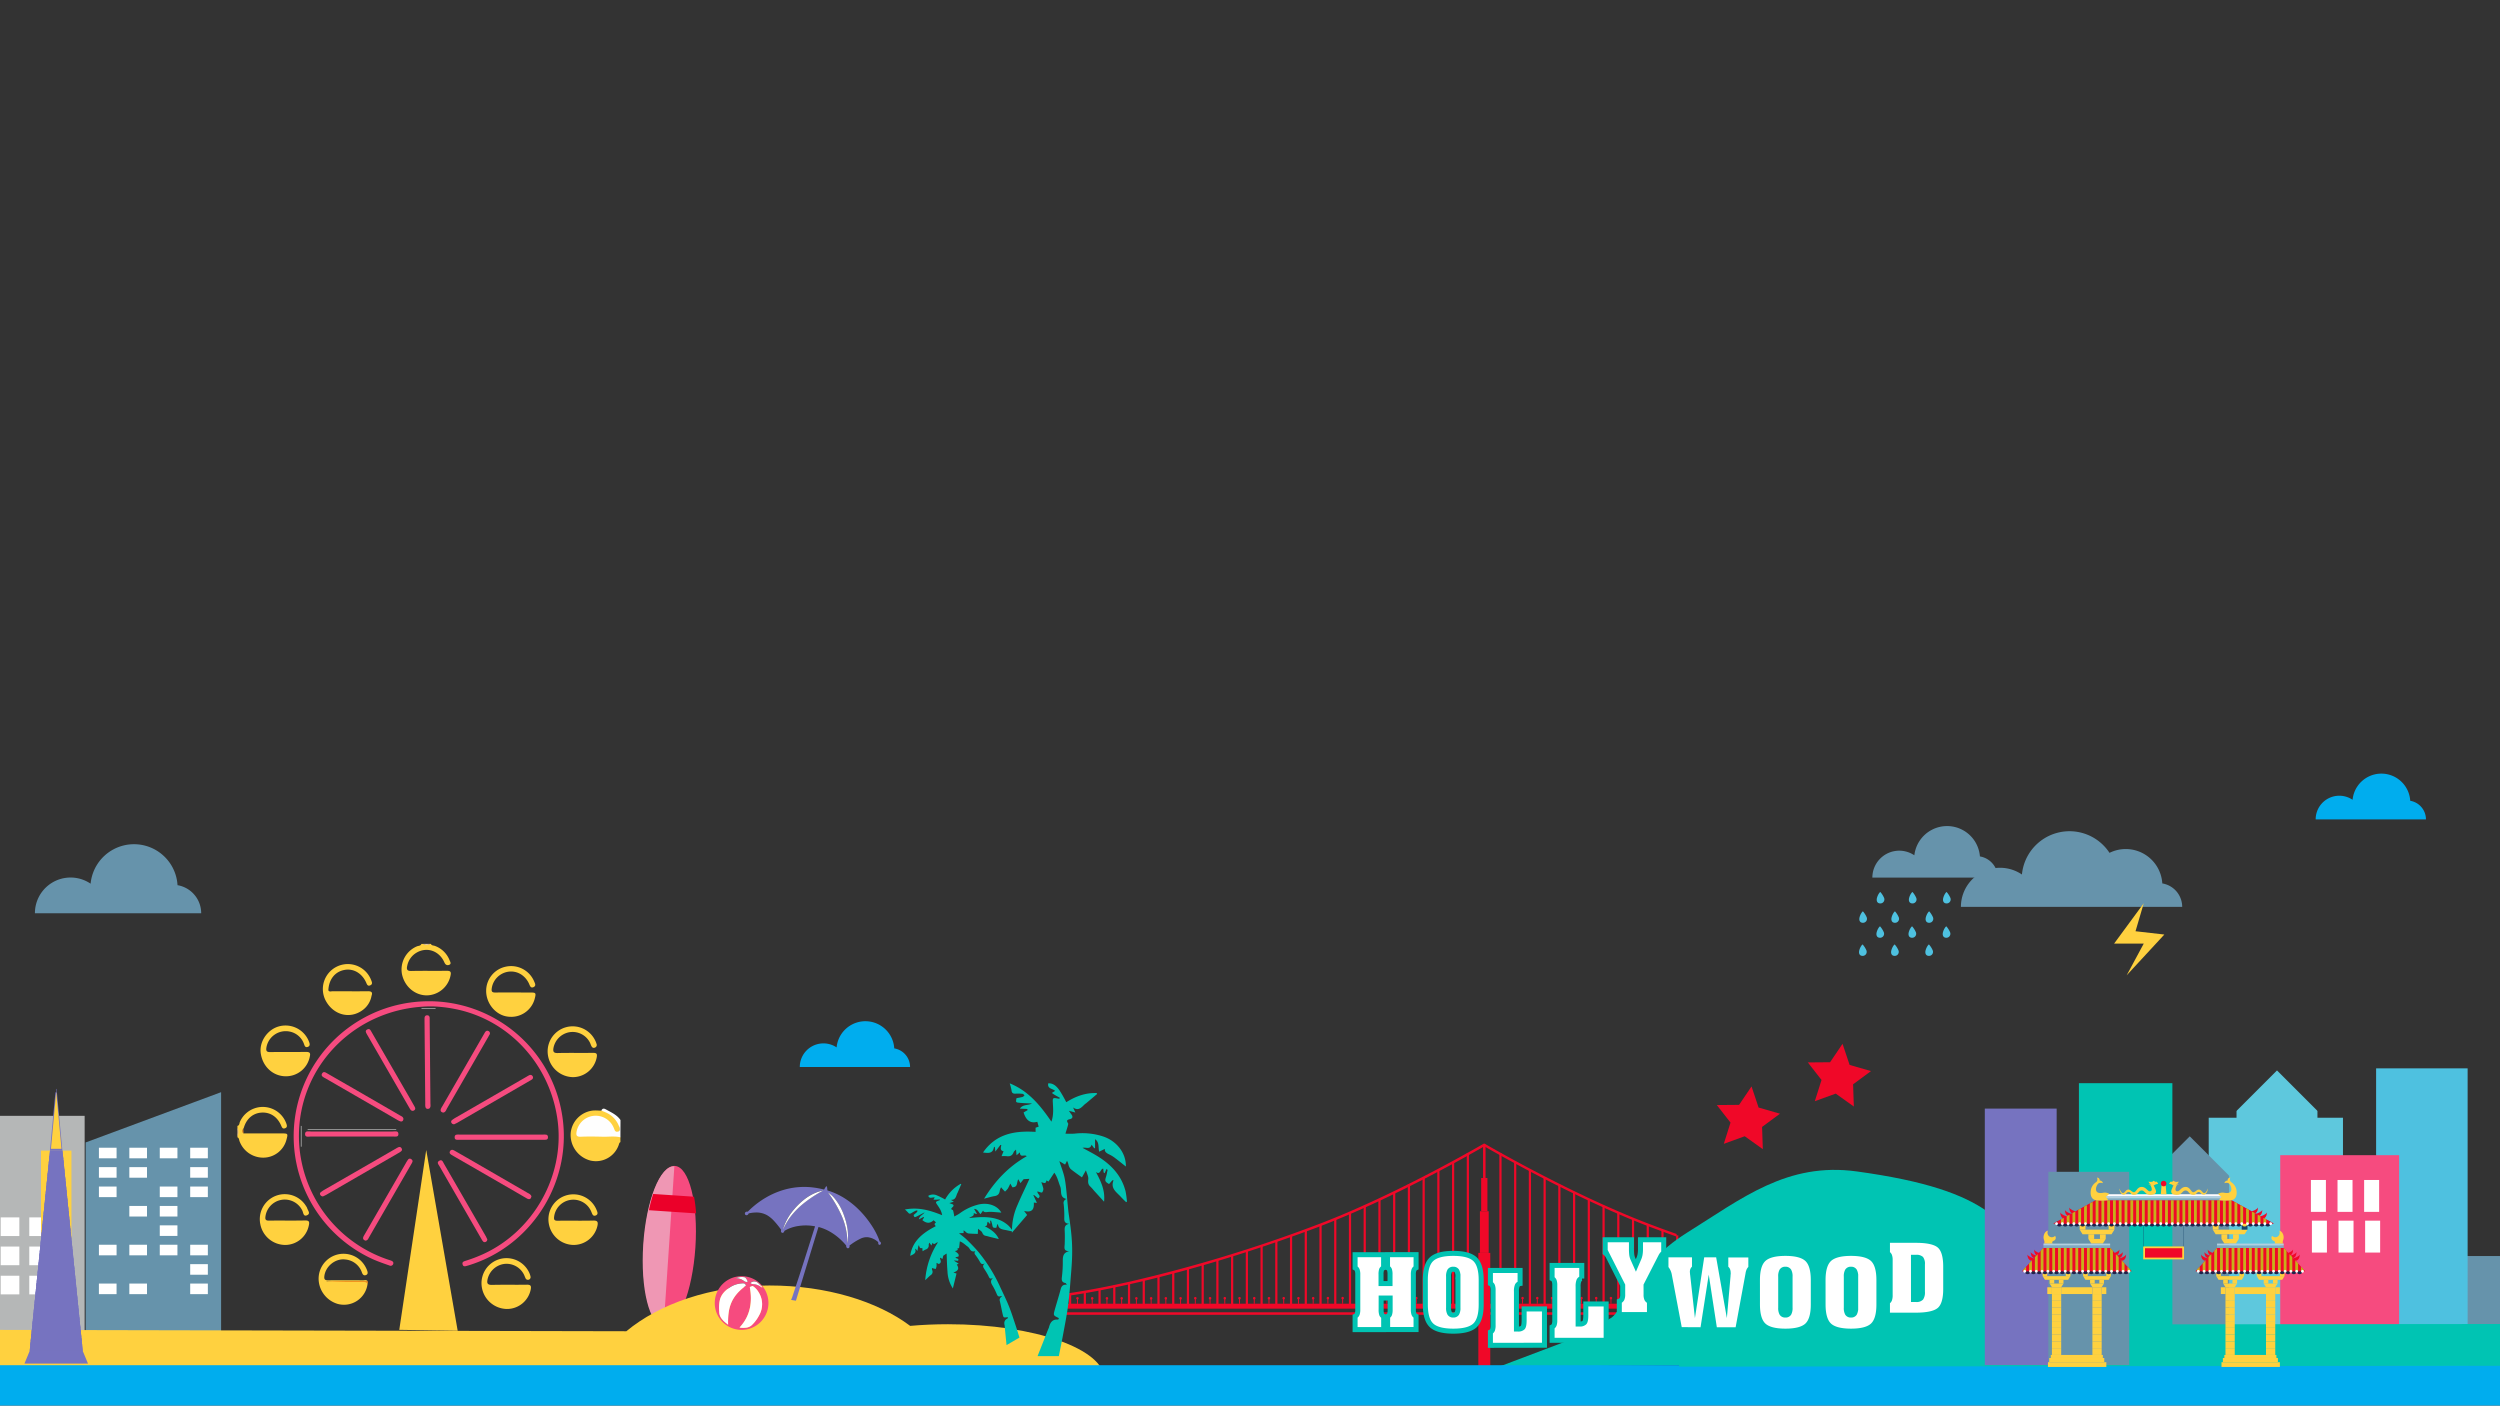 <svg id="Layer_1" data-name="Layer 1" xmlns="http://www.w3.org/2000/svg" xmlns:xlink="http://www.w3.org/1999/xlink" viewBox="0 0 1366 768"><rect x="0" y="0" width="1366" height="768" fill="#333333" stroke="none"/><defs><style>.cls-1,.cls-16{fill:#7673c0;}.cls-2{fill:none;}.cls-3{fill:#f00828;}.cls-15,.cls-4{fill:#00c4b3;}.cls-5{fill:#5ec8dd;}.cls-6{fill:#6693ab;}.cls-7{fill:#b5b7b7;}.cls-17,.cls-39,.cls-8{fill:#fff;}.cls-18,.cls-9{fill:#f64b7f;}.cls-10{fill:#ef97b4;}.cls-11{fill:#eb0029;}.cls-12{fill:#ffd13f;}.cls-13{fill:#4ec1e0;}.cls-14{fill:#00adee;}.cls-15,.cls-16,.cls-17,.cls-18{fill-rule:evenodd;}.cls-19{clip-path:url(#clip-path);}.cls-20{fill:#21224a;}.cls-21{fill:#18466b;}.cls-22{clip-path:url(#clip-path-2);}.cls-23{fill:#ac212f;}.cls-24{fill:#c7af1a;}.cls-25{clip-path:url(#clip-path-3);}.cls-26{opacity:0.5;}.cls-27{clip-path:url(#clip-path-4);}.cls-28{fill:#fffcff;}.cls-29{fill:#80abc1;}.cls-30{fill:#b2d0e0;}.cls-31{fill:#fefefe;}.cls-32{fill:#e4bc8d;}.cls-33{fill:#e1c4a1;}.cls-34{fill:#fbfbfb;}.cls-35{fill:#f1901d;}.cls-36{fill:#fafafa;}.cls-37{fill:#f9f9f9;}.cls-38{fill:#ea8e20;}.cls-39{stroke:#00c4b3;stroke-miterlimit:10;stroke-width:2.74px;}</style><clipPath id="clip-path"><polygon class="cls-1" points="34.12 628.69 27.32 628.69 16.22 738.16 45.21 738.16 34.12 628.69"/></clipPath><clipPath id="clip-path-2"><polygon class="cls-2" points="1104.73 694.65 1164.8 694.65 1152.98 681.84 1116.54 681.84 1104.73 694.65"/></clipPath><clipPath id="clip-path-3"><polygon class="cls-2" points="1259.64 694.65 1199.57 694.65 1211.39 681.84 1247.83 681.84 1259.64 694.65"/></clipPath><clipPath id="clip-path-4"><polygon class="cls-3" points="1242.46 668.6 1121.91 668.6 1145.1 655.79 1219.27 655.79 1242.46 668.6"/></clipPath></defs><title>Artboard 1</title><rect class="cls-3" x="801.43" y="630.15" width="1.2" height="83.54"/><rect class="cls-3" x="793.38" y="635" width="1.2" height="78.69"/><rect class="cls-3" x="785.33" y="639.28" width="1.2" height="74.41"/><rect class="cls-3" x="777.28" y="643.65" width="1.2" height="70.04"/><rect class="cls-3" x="769.23" y="647.25" width="1.21" height="66.44"/><rect class="cls-3" x="761.18" y="651.27" width="1.2" height="62.42"/><rect class="cls-3" x="753.14" y="655.38" width="1.2" height="58.31"/><rect class="cls-3" x="745.08" y="658.89" width="1.2" height="54.8"/><rect class="cls-3" x="737.04" y="662.58" width="1.2" height="51.12"/><rect class="cls-3" x="728.99" y="666.09" width="1.2" height="47.61"/><rect class="cls-3" x="720.94" y="669.08" width="1.2" height="44.61"/><rect class="cls-3" x="712.89" y="672.17" width="1.2" height="41.53"/><rect class="cls-3" x="704.84" y="674.99" width="1.2" height="38.7"/><rect class="cls-3" x="696.79" y="677.82" width="1.2" height="35.88"/><rect class="cls-3" x="688.74" y="680.47" width="1.2" height="33.22"/><rect class="cls-3" x="680.69" y="683.21" width="1.2" height="30.48"/><rect class="cls-3" x="672.64" y="685.78" width="1.2" height="27.91"/><rect class="cls-3" x="664.59" y="688.18" width="1.2" height="25.52"/><rect class="cls-3" x="656.54" y="690.49" width="1.2" height="23.2"/><rect class="cls-3" x="648.5" y="692.93" width="1.2" height="20.76"/><rect class="cls-3" x="640.45" y="695.03" width="1.21" height="18.67"/><rect class="cls-3" x="632.4" y="697.08" width="1.2" height="16.61"/><rect class="cls-3" x="624.35" y="699.14" width="1.2" height="14.56"/><rect class="cls-3" x="616.3" y="700.93" width="1.2" height="12.76"/><rect class="cls-3" x="608.25" y="702.48" width="1.2" height="11.22"/><rect class="cls-3" x="600.2" y="704.36" width="1.2" height="9.33"/><rect class="cls-3" x="592.15" y="705.82" width="1.2" height="7.88"/><rect class="cls-3" x="584.1" y="707.32" width="1.2" height="6.38"/><rect class="cls-3" x="819.25" y="630.15" width="1.2" height="83.54"/><rect class="cls-3" x="827.3" y="635" width="1.2" height="78.69"/><rect class="cls-3" x="835.34" y="639.28" width="1.2" height="74.41"/><rect class="cls-3" x="843.39" y="643.65" width="1.2" height="70.04"/><rect class="cls-3" x="851.44" y="647.25" width="1.2" height="66.44"/><rect class="cls-3" x="859.49" y="651.27" width="1.2" height="62.42"/><rect class="cls-3" x="867.54" y="655.38" width="1.2" height="58.31"/><rect class="cls-3" x="875.59" y="658.89" width="1.2" height="54.8"/><rect class="cls-3" x="883.64" y="662.58" width="1.2" height="51.12"/><rect class="cls-3" x="891.69" y="666.09" width="1.2" height="47.61"/><rect class="cls-3" x="899.74" y="669.08" width="1.2" height="44.61"/><rect class="cls-3" x="907.79" y="672.17" width="1.2" height="41.53"/><rect class="cls-3" x="915.83" y="674.99" width="1.2" height="38.7"/><rect class="cls-3" x="808.63" y="661.81" width="4.79" height="22.78"/><rect class="cls-3" x="809.31" y="643.65" width="3.42" height="18.15"/><rect class="cls-3" x="810.34" y="625.5" width="1.37" height="18.15"/><rect class="cls-3" x="582.28" y="712.34" width="228.74" height="2.71"/><rect class="cls-3" x="582.28" y="717.03" width="228.74" height="1.37"/><rect class="cls-3" x="797.75" y="709.29" width="0.52" height="3.05"/><rect class="cls-3" x="805.03" y="709.29" width="0.52" height="3.05"/><rect class="cls-3" x="789.7" y="709.29" width="0.52" height="3.05"/><rect class="cls-3" x="781.65" y="709.29" width="0.52" height="3.05"/><rect class="cls-3" x="773.6" y="709.29" width="0.52" height="3.05"/><rect class="cls-3" x="765.55" y="709.29" width="0.52" height="3.05"/><rect class="cls-3" x="757.5" y="709.29" width="0.52" height="3.05"/><rect class="cls-3" x="749.45" y="709.29" width="0.52" height="3.05"/><rect class="cls-3" x="741.4" y="709.29" width="0.52" height="3.05"/><rect class="cls-3" x="733.36" y="709.29" width="0.51" height="3.05"/><rect class="cls-3" x="725.3" y="709.29" width="0.52" height="3.05"/><rect class="cls-3" x="717.26" y="709.34" width="0.52" height="3.06"/><rect class="cls-3" x="709.21" y="709.34" width="0.52" height="3.06"/><rect class="cls-3" x="701.16" y="709.34" width="0.52" height="3.06"/><rect class="cls-3" x="693.11" y="709.34" width="0.52" height="3.06"/><rect class="cls-3" x="685.06" y="709.34" width="0.52" height="3.06"/><rect class="cls-3" x="677.01" y="709.34" width="0.52" height="3.06"/><rect class="cls-3" x="668.96" y="709.34" width="0.52" height="3.06"/><rect class="cls-3" x="660.91" y="709.34" width="0.52" height="3.06"/><rect class="cls-3" x="652.86" y="709.34" width="0.52" height="3.06"/><rect class="cls-3" x="644.81" y="709.4" width="0.52" height="3.06"/><rect class="cls-3" x="636.76" y="709.4" width="0.52" height="3.06"/><rect class="cls-3" x="628.72" y="709.4" width="0.51" height="3.06"/><rect class="cls-3" x="620.66" y="709.4" width="0.52" height="3.06"/><rect class="cls-3" x="612.62" y="709.4" width="0.52" height="3.06"/><rect class="cls-3" x="604.57" y="709.4" width="0.52" height="3.06"/><rect class="cls-3" x="596.52" y="709.4" width="0.52" height="3.06"/><rect class="cls-3" x="588.47" y="709.4" width="0.52" height="3.06"/><circle class="cls-3" cx="798.01" cy="709.29" r="0.69"/><circle class="cls-3" cx="805.29" cy="709.29" r="0.69"/><circle class="cls-3" cx="789.96" cy="709.29" r="0.69"/><circle class="cls-3" cx="781.91" cy="709.29" r="0.69"/><circle class="cls-3" cx="773.86" cy="709.29" r="0.69"/><circle class="cls-3" cx="765.81" cy="709.29" r="0.69"/><circle class="cls-3" cx="757.76" cy="709.29" r="0.69"/><circle class="cls-3" cx="749.71" cy="709.29" r="0.69"/><circle class="cls-3" cx="741.66" cy="709.29" r="0.69"/><circle class="cls-3" cx="733.61" cy="709.29" r="0.69"/><circle class="cls-3" cx="725.56" cy="709.29" r="0.69"/><circle class="cls-3" cx="717.51" cy="709.34" r="0.69"/><circle class="cls-3" cx="709.47" cy="709.34" r="0.69"/><circle class="cls-3" cx="701.42" cy="709.34" r="0.69"/><circle class="cls-3" cx="693.37" cy="709.34" r="0.69"/><circle class="cls-3" cx="685.32" cy="709.34" r="0.69"/><circle class="cls-3" cx="677.27" cy="709.34" r="0.69"/><circle class="cls-3" cx="669.22" cy="709.34" r="0.69"/><circle class="cls-3" cx="661.17" cy="709.34" r="0.69"/><circle class="cls-3" cx="653.12" cy="709.34" r="0.69"/><circle class="cls-3" cx="645.07" cy="709.4" r="0.69"/><circle class="cls-3" cx="637.02" cy="709.4" r="0.69"/><circle class="cls-3" cx="628.97" cy="709.4" r="0.69"/><circle class="cls-3" cx="620.92" cy="709.4" r="0.69"/><circle class="cls-3" cx="612.88" cy="709.4" r="0.69"/><circle class="cls-3" cx="604.83" cy="709.4" r="0.69"/><circle class="cls-3" cx="596.78" cy="709.4" r="0.69"/><circle class="cls-3" cx="588.73" cy="709.4" r="0.69"/><rect class="cls-3" x="810.85" y="712.34" width="107.58" height="2.71"/><rect class="cls-3" x="810.85" y="717.03" width="107.58" height="1.37"/><rect class="cls-3" x="823.62" y="709.29" width="0.51" height="3.05"/><rect class="cls-3" x="816.33" y="709.29" width="0.52" height="3.05"/><rect class="cls-3" x="831.66" y="709.29" width="0.52" height="3.05"/><rect class="cls-3" x="839.71" y="709.29" width="0.52" height="3.05"/><rect class="cls-3" x="847.76" y="709.29" width="0.52" height="3.05"/><rect class="cls-3" x="855.81" y="709.29" width="0.52" height="3.05"/><rect class="cls-3" x="863.86" y="709.29" width="0.52" height="3.05"/><rect class="cls-3" x="871.91" y="709.29" width="0.52" height="3.05"/><rect class="cls-3" x="879.96" y="709.29" width="0.52" height="3.05"/><rect class="cls-3" x="888.01" y="709.29" width="0.51" height="3.05"/><rect class="cls-3" x="896.05" y="709.29" width="0.52" height="3.05"/><rect class="cls-3" x="904.1" y="709.34" width="0.52" height="3.06"/><rect class="cls-3" x="912.15" y="709.34" width="0.52" height="3.06"/><circle class="cls-3" cx="823.87" cy="709.29" r="0.69"/><circle class="cls-3" cx="816.59" cy="709.29" r="0.69"/><circle class="cls-3" cx="831.92" cy="709.29" r="0.69"/><circle class="cls-3" cx="839.97" cy="709.29" r="0.69"/><circle class="cls-3" cx="848.02" cy="709.29" r="0.69"/><circle class="cls-3" cx="856.07" cy="709.29" r="0.69"/><circle class="cls-3" cx="864.12" cy="709.29" r="0.69"/><circle class="cls-3" cx="872.17" cy="709.29" r="0.69"/><circle class="cls-3" cx="880.22" cy="709.29" r="0.69"/><circle class="cls-3" cx="888.26" cy="709.29" r="0.69"/><circle class="cls-3" cx="896.31" cy="709.29" r="0.69"/><circle class="cls-3" cx="904.36" cy="709.34" r="0.69"/><circle class="cls-3" cx="912.41" cy="709.34" r="0.69"/><circle class="cls-3" cx="920.46" cy="709.34" r="0.69"/><circle class="cls-3" cx="928.51" cy="709.34" r="0.69"/><rect class="cls-3" x="807.77" y="684.58" width="6.51" height="64.91"/><path class="cls-3" d="M916.08,674.24c-4.2-1.5-8.47-3-12.85-4.68-43.47-16.26-91.55-44.36-92-44.65l-.26-.07-.26.07c-.48.28-48.56,28.39-92,44.65a787.79,787.79,0,0,1-100.58,30.54c-19,4.29-31.47,6.14-35.78,6.72v1.38c4.18-.55,16.8-2.4,36.06-6.76,39.74-9,76.74-21.6,100.79-30.6,41.39-15.48,86.92-41.66,91.81-44.5,4.89,2.83,50.42,29,91.81,44.5,4.08,1.53,8.55,3.16,13.32,4.86Z"/><path class="cls-4" d="M818.91,746.83l52.54-19.89,7.83-6.28h0c7.83-3.14,12.3-28.26,42.48-47.1s54.78-38.72,92.78-33.49,58.13,12.56,71.54,22,93.9,81.63,93.9,81.63Z"/><polygon class="cls-5" points="1266.25 610.74 1266.25 606.99 1265.98 606.99 1266.12 606.85 1244.15 584.88 1222.18 606.85 1222.31 606.99 1222.04 606.99 1222.04 610.74 1206.84 610.74 1206.84 766.67 1280.2 766.67 1280.2 610.74 1266.25 610.74"/><polygon class="cls-6" points="1217.75 642.42 1217.88 642.29 1196.48 620.89 1175.08 642.29 1175.21 642.42 1174.95 642.42 1174.95 766.67 1218.02 766.67 1218.02 642.42 1217.75 642.42"/><rect class="cls-7" x="-10" y="609.69" width="56.25" height="123.09"/><polygon class="cls-6" points="46.81 730.24 120.81 730.24 120.81 596.76 46.81 624.23 46.81 730.24"/><rect class="cls-8" x="103.92" y="627.12" width="9.65" height="5.78" transform="translate(217.49 1260.02) rotate(180)"/><rect class="cls-8" x="87.29" y="627.12" width="9.65" height="5.78" transform="translate(184.24 1260.02) rotate(180)"/><rect class="cls-8" x="70.67" y="627.12" width="9.65" height="5.78" transform="translate(150.99 1260.02) rotate(180)"/><rect class="cls-8" x="54.04" y="627.12" width="9.65" height="5.78" transform="translate(117.74 1260.02) rotate(180)"/><rect class="cls-8" x="103.92" y="637.72" width="9.65" height="5.78" transform="translate(217.49 1281.22) rotate(180)"/><rect class="cls-8" x="70.67" y="637.72" width="9.65" height="5.78" transform="translate(150.99 1281.22) rotate(180)"/><rect class="cls-8" x="54.04" y="637.72" width="9.65" height="5.78" transform="translate(117.74 1281.22) rotate(180)"/><rect class="cls-8" x="103.92" y="648.32" width="9.65" height="5.78" transform="translate(217.49 1302.43) rotate(180)"/><rect class="cls-8" x="87.29" y="648.32" width="9.65" height="5.78" transform="translate(184.24 1302.43) rotate(180)"/><rect class="cls-8" x="54.04" y="648.32" width="9.65" height="5.78" transform="translate(117.74 1302.43) rotate(180)"/><rect class="cls-8" x="87.29" y="658.92" width="9.65" height="5.78" transform="translate(184.24 1323.63) rotate(180)"/><rect class="cls-8" x="70.67" y="658.92" width="9.65" height="5.78" transform="translate(150.99 1323.63) rotate(180)"/><rect class="cls-8" x="87.29" y="669.53" width="9.65" height="5.78" transform="translate(184.24 1344.84) rotate(180)"/><rect class="cls-8" x="103.92" y="680.13" width="9.65" height="5.78" transform="translate(217.49 1366.04) rotate(180)"/><rect class="cls-8" x="87.29" y="680.13" width="9.65" height="5.78" transform="translate(184.24 1366.04) rotate(180)"/><rect class="cls-8" x="70.67" y="680.13" width="9.65" height="5.78" transform="translate(150.99 1366.04) rotate(180)"/><rect class="cls-8" x="54.04" y="680.13" width="9.65" height="5.78" transform="translate(117.74 1366.04) rotate(180)"/><rect class="cls-8" x="103.91" y="690.73" width="9.65" height="5.78" transform="translate(217.48 1387.24) rotate(180)"/><rect class="cls-8" x="103.91" y="701.33" width="9.65" height="5.78" transform="translate(217.48 1408.45) rotate(180)"/><rect class="cls-8" x="70.66" y="701.33" width="9.65" height="5.78" transform="translate(150.98 1408.45) rotate(180)"/><rect class="cls-8" x="54.04" y="701.33" width="9.65" height="5.78" transform="translate(117.73 1408.45) rotate(180)"/><ellipse class="cls-9" cx="365.87" cy="680.79" rx="43.77" ry="14.14" transform="translate(-337.86 1000.32) rotate(-86.17)"/><path class="cls-10" d="M362.62,724.64l5.85-87.34c-7.79-.52-15.41,18.61-17,42.72S354.83,724.12,362.62,724.64Z"/><path class="cls-11" d="M380.36,663a90.13,90.13,0,0,0-1.13-9.12l-22.32-1.5a90.11,90.11,0,0,0-2.34,8.88Z"/><path class="cls-12" d="M-6.33,726.64l348.57.75c17.8-14.85,46.19-25,78.17-25,31.24,0,59,8.63,76.91,22.07,6.63-.58,13.56-.9,20.7-.9,47.25,0,85.55,13.54,85.55,30.24l-265.42,8.56h-.22l-15.12.49c0-.16,0-.33,0-.49H-6.33Z"/><rect class="cls-6" x="1342.1" y="686.3" width="44.49" height="75.25"/><rect class="cls-13" x="1298.31" y="583.75" width="50" height="177.8"/><rect class="cls-9" x="1245.92" y="631.19" width="64.95" height="128.18"/><path class="cls-6" d="M97,483.66a23.82,23.82,0,0,0-47.49-.81A19.48,19.48,0,0,0,19.08,499h90.85A15.55,15.55,0,0,0,97,483.66Z"/><path class="cls-14" d="M488.62,572.84a15.8,15.8,0,0,0-31.5-.54A12.92,12.92,0,0,0,437,583h60.26A10.31,10.31,0,0,0,488.62,572.84Z"/><rect class="cls-8" x="1262.68" y="644.74" width="8.2" height="17.43"/><rect class="cls-8" x="1277.22" y="644.74" width="8.2" height="17.43"/><rect class="cls-8" x="1291.76" y="644.74" width="8.2" height="17.43"/><rect class="cls-8" x="1263.23" y="666.97" width="8.2" height="17.43"/><rect class="cls-8" x="1277.77" y="666.97" width="8.2" height="17.43"/><rect class="cls-8" x="1292.31" y="666.97" width="8.2" height="17.43"/><path class="cls-15" d="M615,650.91c-2.26-8.88-8.19-14.86-15.77-19.44-2.45-1.48-5-2.78-7.72-4.28,1.89-.51,4.06,1.17,4.93-1.75l1.44,2,.46-.13v-4.87c2.49,1.81,1.61,4.32,2.25,6.85l3.12-1.55c-.31,1.74,1.15,2.46,2.69,3.2a16.84,16.84,0,0,1,2.82,1.77c2,1.51,3.94,3.09,5.95,4.68.16-7.43-5.07-13.92-12.27-16.38a36.48,36.48,0,0,0-15.86-1.58,47.88,47.88,0,0,1-4.89,0c.46-1.51.92-2.91,1.31-4.32.13-.45.32-1.09.11-1.39-1-1.43-.46-1.9,1-2.21s1.82-1.3.87-2.56c-.41-.55-.79-1.12-1.41-2l3.54.92-1.26-2.77c3.14,2.26,4.76-.28,6.63-1.93.14-.12.33-.19.47-.31l6.06-5.12-.25-.49c-6.08-.23-11.55,1.79-16.62,5a64.75,64.75,0,0,0-3.84-6.71c-1.46-2-3.3-3.78-6-3.6-.6,3.09,2.52,2.82,3.73,4.14l-1.77,1.1c.52.36,1,.74,1.56,1.06.93.55,1.88,1.07,2.82,1.6l-.26.53c-.48-.07-1-.13-1.43-.23-2-.4-2.27-.07-2.16,2,.18,3.49.56,7-.76,10.72-6-8.72-12.34-16.69-22.78-20.92a29.44,29.44,0,0,1,1,3.89c.15,1.5.93,1.82,2.25,1.74a24.12,24.12,0,0,1,3.75.1c.39,0,.73.52,1.1.79-.33.3-.62.77-1,.88-1.12.32-2.28.49-3.39.71-.44,2.24-.45,2.31,1.67,2.52s4.25.25,6.78.38c-2.19,1.21-4.85.29-6.61,2.8l4,.18.25.63-2.21,1.28c1.18,3.89,3.43,6.27,7.49,5.1l.75,2.65-1.69.6v2.27c-11.28-.7-21.59.92-28.72,11.26,2.84.38,5.28.68,5.91-2.7,0-.15.29-.26.54-.47l.28,2.66,2.8-3.65.47.11c-.31,1.45-.78,3,1.21,3.39l-1.09,2.67a19.57,19.57,0,0,1,2.7,0c1.93.3,3.24-.32,3.93-2.23.17-.46.7-.78,1.27-1.38l.29,3.12,1.86-1.6c0,3.21,2.57.94,3.71,2.12-9.76,5.54-17.22,13.31-23.31,23.22,2.25-.58,4-1.16,5.7-1.42,2-.3,2.72-1.42,2.92-3.22a6.67,6.67,0,0,1,.69-1.62c.34.42.51.66.71.88.47.5.94,1,1.42,1.49a12.37,12.37,0,0,0,1.55-1.66,24.86,24.86,0,0,0,1.33-2.72l1.14,2c3.19.09,2.21-2.83,3.26-4.36l1.16,2.1,1.74-2.14,3.15-.19C560.3,649,558,653.57,556,658.32A34.26,34.26,0,0,0,552.95,672a16,16,0,0,0-1.74-2.14c-4.14-3.95-9.6-5-15.63-4.8-1.95.08-3.9.29-6,.45,1-.94,2.83-.81,2.45-2.68l1.49.54.24-.23-1.52-2.6c2.08.09,2.32,1.74,3.5,2.86l1.41-1.93c.35,1,1.46.91,2.63.76a12.06,12.06,0,0,1,2.27-.05c1.68.1,3.35.26,5.07.39-2.22-4-7.41-5.64-12.55-4.4a29,29,0,0,0-10.12,4.77c-.88.63-1.87,1.11-3,1.75-.19-1-.35-1.88-.55-2.77-.06-.28-.15-.7-.36-.78-1.06-.4-.87-.85-.07-1.54s.7-1.34-.26-1.67c-.42-.15-.83-.32-1.48-.57l2.44-.76-1.63-1c2.61.1,2.8-1.83,3.43-3.38,0-.11.14-.22.19-.33l2.08-4.88-.31-.17a21.92,21.92,0,0,0-8.52,8.57,39,39,0,0,0-4.42-2.22,5.07,5.07,0,0,0-4.78.21c.6,1.86,2.41.61,3.55.89l-.73,1.22c.43,0,.85,0,1.28,0,.74,0,1.47-.1,2.21-.14,0,.12,0,.25,0,.37-.31.13-.62.27-.94.39-1.37.51-1.4.77-.68,1.85,1.2,1.8,2.52,3.55,2.88,6-6.36-2.53-12.69-4.55-20.34-3.11a16.27,16.27,0,0,1,1.8,1.74c.56.75,1.13.64,1.91.13a19.16,19.16,0,0,1,2.3-1.27c.25-.12.61,0,.91,0-.11.28-.13.63-.33.82-.58.57-1.23,1.07-1.84,1.58.43,1.35.45,1.39,1.8.75s2.65-1.37,4.24-2.19c-1,1.42-2.85,1.87-3.14,3.84l2.49-1.32.35.25-.95,1.46c1.93,1.66,4,2.13,6.14.08l1.28,1.14-.84.92.71,1.21c-7.07,3.62-12.82,8.13-13.93,16.18,1.84-.8,3.41-1.51,2.75-3.53,0-.09.1-.24.18-.44l1,1.33.56-2.94.32-.11c.27.88.45,1.87,1.79,1.38l.17,1.81a15.78,15.78,0,0,1,1.64-.94,2.27,2.27,0,0,0,1.69-2.58,3.82,3.82,0,0,1,.34-1.19l1.15,1.56.63-1.51c1,1.7,1.86-.41,2.91-.18a43.08,43.08,0,0,0-6.92,20.65c1.19-1.1,2-2,3-2.78a2.07,2.07,0,0,0,.77-2.76,3.84,3.84,0,0,1-.08-1.11c.34.1.52.17.71.22l1.33.3a8.14,8.14,0,0,0,.43-1.43,14.54,14.54,0,0,0,0-1.92l1.3.64c2-1.08.46-2.29.62-3.48l1.36.71.39-1.76,1.85-1.21c.15,3.32.19,6.6.48,9.83a18.2,18.2,0,0,0,2.93,9.25l2-8.12-1.69-.59c3-1,3.09-2.5,1.81-4.31l1.08-.52-2.47-1.54.1-.2,2,.19c.84-1.58-1.3-1-1.38-1.94a4.2,4.2,0,0,0,.52-.1c.42-.14,1.14-.26,1.18-.45a1.7,1.7,0,0,0-.24-1.35,12.07,12.07,0,0,0-1.77-1.47c.71-.31,1.95-.23,1.37-1.53l.89-.07.42-3.72c1.87.7,3,2,4.32,2.91s1.42,3.37,4.24,2.39a1.36,1.36,0,0,0-.1,2.06,33,33,0,0,1,2.25,3.38c.62,1,1,2.36,3,1.23-1.46,1.14-1.06,2-.42,3A43.19,43.19,0,0,1,540,697c.52,1,.71,2.35,2.75,1.14-1.79,1.51-1.34,2.75-.56,4.08a36.26,36.26,0,0,1,2.44,4.85c.42,1.06.89,1.64,2.23,1.13.16-.06.4.11.75.22a1.93,1.93,0,0,0-1.3,2.49c.59,2.41,1,4.86,1.57,7.28.42,1.82.47,1.8,2.58,1.54.09,0,.18.12.26.17a1.12,1.12,0,0,1,0,.26.42.42,0,0,1-.16.2c-2,1-2,2.5-1.58,4.09a4.24,4.24,0,0,1,0,.59q.5,5,1,9.92l7.06-4.12c-.79-2.5-1.55-5-2.39-7.5-1.08-3.22-2.1-6.47-3.37-9.61-1.39-3.43-3-6.74-4.59-10.1a86.84,86.84,0,0,0-12-19.47c-2-2.36-4.15-4.55-6.35-6.71-1.28-1.26-2.78-2.32-4.33-3.6l2.5-.11c0-.58,0-1,0-1.48a4.65,4.65,0,0,1,1.14.85,3.2,3.2,0,0,0,1.41.84c1.71.17,3.46.19,5.21.26l.13-2.83c.86.76,1.92,1.28,2.28,2.11s.85,1.62,2,1.78a17,17,0,0,1,1.78.46l5.29,1.3c-1.55-3.6-4.58-5.35-7.75-7.08,2.13.06.87-1.81,1.86-2.41l.76,1,.49.05-.1-1.6.52,0c.22.77.51,1.51.65,2.3.27,1.49.46,1.66,2.23,1.55l.46-1.74.4-.22c.26,2.81,2.62,2.89,4.72,3.31l1.69.37,1.21.23c0,.25,0,.5,0,.76l8.33-9.69-1.66-2.2c4.43,1.08,5.59-1,5.31-4.56l1.7.15-1.93-4.16.27-.2,2.32,1.89c2.17-1.52-.88-2.47-.31-3.84a5.35,5.35,0,0,0,.71.28c.61.15,1.58.56,1.77.34a3,3,0,0,0,.68-2.08,21.47,21.47,0,0,0-1.12-3.5c1.09.15,2.56,1.27,2.78-1l1.15.63,3.19-4.86c1.79,2.51,2.24,5.15,3.23,7.59s-.67,5.87,3.49,6.8a2.23,2.23,0,0,0-1.6,2.8,60.68,60.68,0,0,1,.34,6.55c0,1.92-.49,4.09,2.85,4.2-2.61.41-2.74,1.93-2.64,3.8.13,2.43.08,4.88,0,7.31-.07,1.8-.81,3.86,2.57,3.84-3.29.65-3.62,2.75-3.61,5.25a66.55,66.55,0,0,1-.48,8.77c-.24,1.83-.09,3,1.94,3.4.24,0,.41.47.77.92-2.07-.2-2.93.69-3.38,2.42-1,3.84-2.23,7.62-3.28,11.45-.79,2.89-.72,2.9,2.06,4.25.12.06.14.31.2.45a1.77,1.77,0,0,1-.24.33.56.56,0,0,1-.34.14c-3.18-.23-4.21,1.88-4.86,4.43a7.23,7.23,0,0,1-.38.85L566.92,741h11.63c.82-4.14,1.68-8.27,2.44-12.42,1-5.38,2.06-10.75,2.74-16.18.74-5.92,1.1-11.89,1.6-17.85,1-12.35.51-18.6-1.33-30.88-.73-4.9-1.29-15.84-2.44-20.66-.67-2.8-1.75-5.51-2.75-8.56l3.15,1.88,1.06-2.07a8.11,8.11,0,0,1,.8,2.12,5.42,5.42,0,0,0,1.14,2.33c2,1.64,4.12,3.08,6.21,4.61l2.18-3.85c.52,1.77,1.44,3.35,1.28,4.81-.19,1.71-.11,3,1.19,4.11a26.07,26.07,0,0,1,1.87,2.09l5.57,6.12c.68-6.29-1.8-11.21-4.45-16.21,2.57,1.81,2.36-1.81,4-1.85l.2,2.06.57.47,1-2.32.62.47c-.28,1.25-.46,2.53-.85,3.74-.73,2.3-.62,2.69,1.63,4l1.82-2.05.65,0c-1.69,4.14,1.15,6.18,3.43,8.48.61.62,1.2,1.27,1.81,1.89s1.06,1,1.59,1.57l.49-.28A46.78,46.78,0,0,0,615,650.91Z"/><path class="cls-14" d="M1316.95,437.55a15.8,15.8,0,0,0-31.5-.54,12.92,12.92,0,0,0-20.17,10.7h60.26A10.31,10.31,0,0,0,1316.95,437.55Z"/><rect class="cls-8" x="0.38" y="665.18" width="10.19" height="10.19"/><rect class="cls-8" x="0.38" y="681.12" width="10.19" height="10.19"/><rect class="cls-8" x="0.38" y="697.06" width="10.19" height="10.19"/><rect class="cls-8" x="16" y="665.18" width="10.19" height="10.19"/><rect class="cls-8" x="16" y="681.12" width="10.19" height="10.19"/><rect class="cls-8" x="16" y="697.06" width="10.19" height="10.19"/><path class="cls-16" d="M432.27,710.27c.19-.48.42-1,.58-1.44q1.93-5.82,3.84-11.65,1.47-4.51,2.9-9,2.73-8.56,5.44-17.13l.31-1-1.27-.2a26.34,26.34,0,0,0-8,.06,21,21,0,0,0-7.15,2.45.69.69,0,0,0-.42.49.92.92,0,0,1-.2.38.87.87,0,0,1-1,.36.91.91,0,0,1-.59-.86,3.89,3.89,0,0,1,.08-.6.39.39,0,0,0,0-.25,52.94,52.94,0,0,0-4-4.92,16.48,16.48,0,0,0-3.71-3,12,12,0,0,0-6.43-1.44,18.27,18.27,0,0,0-3.44.46.41.41,0,0,0-.23.22,1.32,1.32,0,0,1-.57.66,1,1,0,0,1-1.25-.22,1,1,0,0,1,.13-1.26,1.14,1.14,0,0,1,1.08-.32.38.38,0,0,0,.3-.08,47.38,47.38,0,0,1,9.78-7.6,43.67,43.67,0,0,1,7.47-3.49,40,40,0,0,1,18.26-2.07,48.73,48.73,0,0,1,5.85,1.09c.23.06.31,0,.41-.2.24-.43.52-.84.78-1.25a.72.72,0,0,1,.18-.18c.21-.15.39-.12.44.14.09.41.14.82.2,1.23a1.51,1.51,0,0,1,0,.15c0,.64,0,.64.66.83a37.13,37.13,0,0,1,5.3,2.15,39.82,39.82,0,0,1,4.74,2.79A45.31,45.31,0,0,1,469.3,661a53,53,0,0,1,6.85,8.41,40.28,40.28,0,0,1,3.84,7.15c.21.51.37,1,.55,1.57a.36.36,0,0,0,.23.26,1,1,0,0,1,.35,1.54.68.68,0,0,1-1.18-.23,3.21,3.21,0,0,1-.08-.79c0-.1,0-.23-.08-.28A10.19,10.19,0,0,0,474,676a7.76,7.76,0,0,0-3.83.82,32.18,32.18,0,0,0-5,3c-.29.21-.58.42-.87.62a.25.25,0,0,0-.12.3,1.15,1.15,0,0,1-.15.88.81.81,0,0,1-1.39.08,1.38,1.38,0,0,1-.28-.94.52.52,0,0,0-.09-.32,33.14,33.14,0,0,0-4.66-4.61,30.86,30.86,0,0,0-4.19-2.88,25.56,25.56,0,0,0-6-2.48l-.22,0L434.9,710.71l-2.26-.38a1.77,1.77,0,0,0-.29,0Zm-4.43-38.72.07,0c.26-.51.52-1,.78-1.53a33,33,0,0,1,3.76-5.9,42,42,0,0,1,5.88-6,68.23,68.23,0,0,1,10.29-7l1.06-.6a.49.49,0,0,0-.28,0c-.85.23-1.71.4-2.54.69a26.77,26.77,0,0,0-8.2,4.77,36.81,36.81,0,0,0-4.76,4.73,33.34,33.34,0,0,0-2.84,3.78,31.39,31.39,0,0,0-2.69,5.51C428.19,670.55,428,671.05,427.85,671.55Zm24.57-20,.14.2A66.11,66.11,0,0,1,459.73,664,37.21,37.21,0,0,1,463,677.87c0,.5,0,1,.07,1.49a.42.42,0,0,0,.09-.24,33.45,33.45,0,0,0,0-7.1,36.52,36.52,0,0,0-2-7.94,30,30,0,0,0-4.93-9A15.56,15.56,0,0,0,452.42,651.57Z"/><path class="cls-17" d="M427.85,671.55c.18-.5.34-1,.53-1.5a31.39,31.39,0,0,1,2.69-5.51,33.34,33.34,0,0,1,2.84-3.78,36.81,36.81,0,0,1,4.76-4.73,26.77,26.77,0,0,1,8.2-4.77c.83-.29,1.69-.47,2.54-.69a.49.49,0,0,1,.28,0l-1.06.6a68.23,68.23,0,0,0-10.29,7,42,42,0,0,0-5.88,6,33,33,0,0,0-3.76,5.9c-.26.51-.52,1-.78,1.53Z"/><path class="cls-17" d="M452.42,651.57a15.56,15.56,0,0,1,3.81,3.5,30,30,0,0,1,4.93,9,36.52,36.52,0,0,1,2,7.94,33.45,33.45,0,0,1,0,7.1.42.42,0,0,1-.09.24c0-.5-.05-1-.07-1.49A37.21,37.21,0,0,0,459.73,664a66.11,66.11,0,0,0-7.17-12.22Z"/><g id="SWgjaS"><path class="cls-18" d="M405.17,726.65A14.67,14.67,0,1,1,419.88,712,14.7,14.7,0,0,1,405.17,726.65Zm2.43-24.21c-.37-1.36-1.39-1.26-2.42-1.19a13.21,13.21,0,0,0-6.47,2.22c-2.55,1.7-4.65,3.77-5.4,6.9a20.39,20.39,0,0,0-.33,6.37,6.22,6.22,0,0,0,1.32,3.78,15.68,15.68,0,0,0,1.2,1.37c.71.65,1.47,1.23,2.32,1.92C397.59,714.58,399.4,708.45,407.6,702.45Zm-3.52,22.92a12.31,12.31,0,0,0,3.69.07,5.35,5.35,0,0,0,3.21-1.57,20,20,0,0,0,3.85-5.24,12.19,12.19,0,0,0-.36-12.62,9.79,9.79,0,0,0-3.26-3.36l-1.52.57C411.18,711.38,410,718.95,404.08,725.37Zm-2-26.93a7,7,0,0,1,4.39,1.49,2.23,2.23,0,0,0,2,.46c0-.78-1-2.37-1.67-2.49A7.94,7.94,0,0,0,402.08,698.44Zm14.28,5,.17-.17c-.8-.81-1.56-1.67-2.41-2.41a3,3,0,0,0-4.07.15c.32.19.61.5.9.51A9.67,9.67,0,0,1,416.36,703.49Z"/><path class="cls-17" d="M407.6,702.45c-8.2,6-10,12.13-9.76,21.38-.85-.69-1.61-1.28-2.32-1.92a15.68,15.68,0,0,1-1.2-1.37,6.22,6.22,0,0,1-1.32-3.78,20.39,20.39,0,0,1,.33-6.37c.74-3.13,2.85-5.21,5.4-6.9a13.21,13.21,0,0,1,6.47-2.22C406.21,701.18,407.23,701.09,407.6,702.45Z"/><path class="cls-17" d="M404.08,725.37c6-6.42,7.1-14,5.61-22.16l1.52-.57a9.79,9.79,0,0,1,3.26,3.36,12.19,12.19,0,0,1,.36,12.62,20,20,0,0,1-3.85,5.24,5.35,5.35,0,0,1-3.21,1.57A12.31,12.31,0,0,1,404.08,725.37Z"/><path class="cls-17" d="M402.08,698.44a7.94,7.94,0,0,1,4.76-.54c.65.12,1.63,1.71,1.67,2.49a2.23,2.23,0,0,1-2-.46A7,7,0,0,0,402.08,698.44Z"/><path class="cls-17" d="M416.36,703.49a9.67,9.67,0,0,0-5.42-1.92c-.29,0-.58-.32-.9-.51a3,3,0,0,1,4.07-.15c.86.74,1.61,1.6,2.41,2.41Z"/></g><rect class="cls-14" x="-6.24" y="745.94" width="1392.31" height="104.5"/><rect class="cls-12" x="22.4" y="628.69" width="16.64" height="48.52"/><polygon class="cls-1" points="34.12 628.69 27.32 628.69 16.22 738.16 45.21 738.16 34.12 628.69"/><rect class="cls-1" x="30.59" y="595" width="0.26" height="1.84"/><path class="cls-1" d="M31.17,596.84h-.89l-3,31.84h6.81l-3-31.84Z"/><polygon class="cls-1" points="34.12 628.69 27.32 628.69 16.22 738.16 45.21 738.16 34.12 628.69"/><g class="cls-19"><rect class="cls-1" x="15.19" y="733.45" width="30.5" height="1.62"/><rect class="cls-1" x="15.19" y="731.14" width="30.5" height="1.62"/><rect class="cls-1" x="15.19" y="728.82" width="30.5" height="1.62"/><rect class="cls-1" x="15.19" y="726.51" width="30.5" height="1.62"/><rect class="cls-1" x="15.19" y="724.19" width="30.5" height="1.62"/><rect class="cls-1" x="15.19" y="721.88" width="30.5" height="1.62"/><rect class="cls-1" x="15.19" y="719.56" width="30.5" height="1.62"/><rect class="cls-1" x="15.19" y="717.25" width="30.5" height="1.62"/><rect class="cls-1" x="15.19" y="714.94" width="30.5" height="1.62"/><rect class="cls-1" x="15.19" y="712.62" width="30.5" height="1.62"/><rect class="cls-1" x="15.19" y="710.31" width="30.5" height="1.62"/><rect class="cls-1" x="15.19" y="707.99" width="30.5" height="1.62"/><rect class="cls-1" x="15.19" y="705.68" width="30.5" height="1.62"/><rect class="cls-1" x="15.19" y="703.36" width="30.5" height="1.62"/><rect class="cls-1" x="15.19" y="701.05" width="30.5" height="1.62"/><rect class="cls-1" x="15.19" y="698.73" width="30.5" height="1.62"/><rect class="cls-1" x="15.19" y="696.42" width="30.5" height="1.62"/><rect class="cls-1" x="15.19" y="694.11" width="30.5" height="1.62"/><rect class="cls-1" x="15.19" y="691.79" width="30.5" height="1.62"/><rect class="cls-1" x="15.19" y="689.48" width="30.5" height="1.62"/><rect class="cls-1" x="15.19" y="687.16" width="30.5" height="1.62"/><rect class="cls-1" x="15.19" y="684.85" width="30.5" height="1.62"/><rect class="cls-1" x="15.19" y="682.53" width="30.5" height="1.62"/><rect class="cls-1" x="15.19" y="680.22" width="30.5" height="1.62"/><rect class="cls-1" x="15.19" y="677.91" width="30.5" height="1.62"/><rect class="cls-1" x="15.19" y="675.59" width="30.5" height="1.62"/><rect class="cls-1" x="15.19" y="673.28" width="30.5" height="1.62"/><rect class="cls-1" x="15.19" y="670.96" width="30.5" height="1.62"/><rect class="cls-1" x="15.19" y="668.65" width="30.5" height="1.62"/><rect class="cls-1" x="15.19" y="666.33" width="30.5" height="1.62"/><rect class="cls-1" x="15.19" y="664.02" width="30.5" height="1.62"/><rect class="cls-1" x="15.19" y="661.71" width="30.5" height="1.62"/><rect class="cls-1" x="15.19" y="659.39" width="30.5" height="1.62"/><rect class="cls-1" x="15.19" y="657.08" width="30.5" height="1.62"/><rect class="cls-1" x="15.19" y="654.76" width="30.5" height="1.62"/><rect class="cls-1" x="15.19" y="652.45" width="30.5" height="1.62"/><rect class="cls-1" x="15.19" y="650.13" width="30.5" height="1.62"/><rect class="cls-1" x="15.19" y="647.82" width="30.5" height="1.62"/><rect class="cls-1" x="15.19" y="645.51" width="30.5" height="1.62"/><rect class="cls-1" x="15.19" y="643.19" width="30.5" height="1.62"/><rect class="cls-1" x="15.19" y="640.88" width="30.5" height="1.62"/><rect class="cls-1" x="15.19" y="638.56" width="30.5" height="1.62"/><rect class="cls-1" x="15.19" y="636.25" width="30.5" height="1.62"/><rect class="cls-1" x="15.19" y="633.93" width="30.5" height="1.62"/><rect class="cls-1" x="15.19" y="631.62" width="30.5" height="1.62"/></g><rect class="cls-1" x="18.32" y="736.25" width="4.54" height="1.1"/><rect class="cls-1" x="23.38" y="736.25" width="4.54" height="1.1"/><rect class="cls-1" x="28.45" y="736.25" width="4.54" height="1.1"/><rect class="cls-1" x="33.51" y="736.25" width="4.54" height="1.1"/><rect class="cls-1" x="38.57" y="736.25" width="4.54" height="1.1"/><polygon class="cls-1" points="48.08 745.07 13.36 745.07 16.22 738.16 45.21 738.16 48.08 745.07"/><polygon class="cls-1" points="17.02 739.09 17 739.09 14.89 744.16 19.12 744.16 17.02 739.09"/><polygon class="cls-1" points="20.43 744.16 20.44 744.16 22.55 739.09 18.32 739.09 20.43 744.16"/><polygon class="cls-1" points="23.86 739.09 23.87 739.09 25.97 744.16 21.75 744.16 23.86 739.09"/><polygon class="cls-1" points="27.28 744.16 27.3 744.16 29.4 739.09 25.18 739.09 27.28 744.16"/><polygon class="cls-1" points="30.71 739.09 30.73 739.09 32.83 744.16 28.61 744.16 30.71 739.09"/><polygon class="cls-1" points="34.14 744.16 34.16 744.16 36.26 739.09 32.03 739.09 34.14 744.16"/><polygon class="cls-1" points="37.57 739.09 37.58 739.09 39.69 744.16 35.46 744.16 37.57 739.09"/><polygon class="cls-1" points="40.99 744.16 41.01 744.16 43.12 739.09 38.89 739.09 40.99 744.16"/><polygon class="cls-1" points="44.42 739.09 44.44 739.09 46.54 744.16 42.32 744.16 44.42 739.09"/><polyline class="cls-12" points="30.73 596.79 33.6 627.69 27.84 627.69 30.7 596.79 30.73 596.79"/><rect class="cls-4" x="917.45" y="723.63" width="467.63" height="22.83" transform="translate(-0.78 1.23) rotate(-0.06)"/><path class="cls-6" d="M1081.83,467.95a18,18,0,0,0-35.83-.61,14.7,14.7,0,0,0-22.94,12.17h68.54A11.73,11.73,0,0,0,1081.83,467.95Z"/><path class="cls-6" d="M1181.48,482.7A20,20,0,0,0,1152.64,466a26.12,26.12,0,0,0-47.86,11.83,21.36,21.36,0,0,0-33.34,17.69h120.91A13,13,0,0,0,1181.48,482.7Z"/><polygon class="cls-12" points="1171.35 493.53 1155.15 515.58 1171.35 515.58 1162.01 532.91 1182.6 510.63 1166.85 508.83 1171.35 493.53"/><path class="cls-13" d="M1029.43,490.52a2.2,2.2,0,0,1-2,3.12c-1.72,0-2.3-1.39-1.83-3.12s1.52-3.12,1.83-3.12A12,12,0,0,1,1029.43,490.52Z"/><path class="cls-13" d="M1047,490.52a2.2,2.2,0,0,1-2,3.12c-1.72,0-2.3-1.39-1.83-3.12s1.52-3.12,1.83-3.12A12,12,0,0,1,1047,490.52Z"/><path class="cls-13" d="M1065.65,490.52a2.2,2.2,0,0,1-2,3.12c-1.72,0-2.3-1.39-1.83-3.12s1.52-3.12,1.83-3.12A12,12,0,0,1,1065.65,490.52Z"/><path class="cls-13" d="M1019.92,501.1a2.2,2.2,0,0,1-2,3.12c-1.72,0-2.3-1.39-1.83-3.12s1.52-3.12,1.83-3.12A12,12,0,0,1,1019.92,501.1Z"/><path class="cls-13" d="M1037.44,501.1a2.2,2.2,0,0,1-2,3.12c-1.72,0-2.3-1.39-1.83-3.12s1.52-3.12,1.83-3.12A12,12,0,0,1,1037.44,501.1Z"/><path class="cls-13" d="M1056.14,501.1a2.2,2.2,0,0,1-2,3.12c-1.72,0-2.3-1.39-1.83-3.12s1.52-3.12,1.83-3.12A12,12,0,0,1,1056.14,501.1Z"/><path class="cls-13" d="M1029.27,509.28a2.2,2.2,0,0,1-2,3.12c-1.72,0-2.3-1.39-1.83-3.12s1.52-3.12,1.83-3.12A12,12,0,0,1,1029.27,509.28Z"/><path class="cls-13" d="M1046.8,509.28a2.2,2.2,0,0,1-2,3.12c-1.72,0-2.3-1.39-1.83-3.12s1.52-3.12,1.83-3.12A12,12,0,0,1,1046.8,509.28Z"/><path class="cls-13" d="M1065.49,509.28a2.2,2.2,0,0,1-2,3.12c-1.72,0-2.3-1.39-1.83-3.12s1.52-3.12,1.83-3.12A12,12,0,0,1,1065.49,509.28Z"/><path class="cls-13" d="M1019.76,519.18a2.2,2.2,0,0,1-2,3.12c-1.72,0-2.3-1.39-1.83-3.12s1.52-3.12,1.83-3.12A12,12,0,0,1,1019.76,519.18Z"/><path class="cls-13" d="M1037.28,519.18a2.2,2.2,0,0,1-2,3.12c-1.72,0-2.3-1.39-1.83-3.12s1.52-3.12,1.83-3.12A12,12,0,0,1,1037.28,519.18Z"/><path class="cls-13" d="M1056,519.18a2.2,2.2,0,0,1-2,3.12c-1.72,0-2.3-1.39-1.83-3.12s1.52-3.12,1.83-3.12A12,12,0,0,1,1056,519.18Z"/><rect class="cls-4" x="1135.92" y="591.85" width="51.07" height="154.02"/><rect class="cls-1" x="1084.5" y="605.74" width="39.26" height="140.13"/><rect class="cls-6" x="1119.21" y="640.28" width="44.19" height="105.59"/><rect class="cls-12" x="1210.96" y="695.24" width="2.53" height="2.03"/><polygon class="cls-12" points="1224.88 699.3 1212.22 699.3 1210.96 697.27 1226.15 697.27 1224.88 699.3"/><polygon class="cls-12" points="1221.07 703.36 1216.02 703.36 1214.76 701.33 1222.34 701.33 1221.07 703.36"/><rect class="cls-12" x="1223.62" y="695.24" width="2.53" height="2.03"/><rect class="cls-12" x="1214.76" y="699.3" width="2.53" height="2.03"/><rect class="cls-12" x="1219.82" y="699.3" width="2.53" height="2.03"/><rect class="cls-12" x="1233.08" y="695.24" width="2.53" height="2.03"/><polygon class="cls-12" points="1247 699.3 1234.34 699.3 1233.08 697.27 1248.27 697.27 1247 699.3"/><polygon class="cls-12" points="1243.19 703.36 1238.14 703.36 1236.88 701.33 1244.45 701.33 1243.19 703.36"/><rect class="cls-12" x="1245.74" y="695.24" width="2.53" height="2.03"/><rect class="cls-12" x="1236.88" y="699.3" width="2.53" height="2.03"/><rect class="cls-12" x="1241.94" y="699.3" width="2.53" height="2.03"/><circle class="cls-20" cx="1231.19" cy="694.65" r="1.58"/><circle class="cls-20" cx="1234.35" cy="694.65" r="1.58"/><circle class="cls-20" cx="1237.51" cy="694.65" r="1.58"/><circle class="cls-20" cx="1240.67" cy="694.65" r="1.58"/><circle class="cls-20" cx="1243.84" cy="694.65" r="1.58"/><circle class="cls-20" cx="1247" cy="694.65" r="1.58"/><circle class="cls-20" cx="1250.16" cy="694.65" r="1.58"/><circle class="cls-20" cx="1253.32" cy="694.65" r="1.58"/><circle class="cls-20" cx="1256.48" cy="694.65" r="1.58"/><circle class="cls-20" cx="1202.74" cy="694.65" r="1.58"/><circle class="cls-20" cx="1205.9" cy="694.65" r="1.58"/><circle class="cls-20" cx="1209.06" cy="694.65" r="1.58"/><circle class="cls-20" cx="1212.22" cy="694.65" r="1.58"/><circle class="cls-20" cx="1215.38" cy="694.65" r="1.58"/><circle class="cls-20" cx="1218.54" cy="694.65" r="1.58"/><circle class="cls-20" cx="1221.71" cy="694.65" r="1.58"/><circle class="cls-20" cx="1224.87" cy="694.65" r="1.58"/><circle class="cls-20" cx="1228.03" cy="694.65" r="1.58"/><rect class="cls-12" x="1150.88" y="695.24" width="2.53" height="2.03"/><rect class="cls-12" x="1138.22" y="695.24" width="2.53" height="2.03"/><rect class="cls-12" x="1147.08" y="699.3" width="2.53" height="2.03"/><rect class="cls-12" x="1142.02" y="699.3" width="2.53" height="2.03"/><rect class="cls-12" x="1128.76" y="695.24" width="2.53" height="2.03"/><rect class="cls-12" x="1116.1" y="695.24" width="2.53" height="2.03"/><rect class="cls-12" x="1124.96" y="699.3" width="2.53" height="2.03"/><rect class="cls-12" x="1119.9" y="699.3" width="2.53" height="2.03"/><polygon class="cls-12" points="1139.49 699.3 1152.15 699.3 1153.41 697.27 1138.22 697.27 1139.49 699.3"/><polygon class="cls-12" points="1143.3 703.36 1148.35 703.36 1149.62 701.33 1142.04 701.33 1143.3 703.36"/><polygon class="cls-12" points="1117.37 699.3 1130.03 699.3 1131.29 697.27 1116.1 697.27 1117.37 699.3"/><polygon class="cls-12" points="1121.18 703.36 1126.23 703.36 1127.5 701.33 1119.92 701.33 1121.18 703.36"/><circle class="cls-20" cx="1133.18" cy="694.65" r="1.58"/><circle class="cls-20" cx="1130.02" cy="694.65" r="1.58"/><circle class="cls-20" cx="1126.86" cy="694.65" r="1.58"/><circle class="cls-20" cx="1123.7" cy="694.65" r="1.58"/><circle class="cls-20" cx="1120.54" cy="694.65" r="1.58"/><circle class="cls-20" cx="1117.37" cy="694.65" r="1.58"/><circle class="cls-20" cx="1114.21" cy="694.65" r="1.58"/><circle class="cls-20" cx="1111.05" cy="694.65" r="1.58"/><circle class="cls-20" cx="1107.89" cy="694.65" r="1.58"/><circle class="cls-20" cx="1161.64" cy="694.65" r="1.58"/><circle class="cls-20" cx="1158.47" cy="694.65" r="1.58"/><circle class="cls-20" cx="1155.31" cy="694.65" r="1.58"/><circle class="cls-20" cx="1152.15" cy="694.65" r="1.58"/><circle class="cls-20" cx="1148.99" cy="694.65" r="1.58"/><circle class="cls-20" cx="1145.83" cy="694.65" r="1.58"/><circle class="cls-20" cx="1142.67" cy="694.65" r="1.58"/><circle class="cls-20" cx="1139.51" cy="694.65" r="1.58"/><circle class="cls-20" cx="1136.34" cy="694.65" r="1.58"/><rect class="cls-12" x="1209.06" y="669.34" width="3.16" height="2.54"/><polygon class="cls-12" points="1226.45 674.42 1210.64 674.42 1209.06 671.88 1228.03 671.88 1226.45 674.42"/><polygon class="cls-12" points="1221.69 679.49 1215.38 679.49 1213.8 676.95 1223.27 676.95 1221.69 679.49"/><rect class="cls-21" x="1224.87" y="669.34" width="3.16" height="2.54"/><rect class="cls-12" x="1213.8" y="674.42" width="3.16" height="2.54"/><rect class="cls-12" x="1220.13" y="674.42" width="3.16" height="2.54"/><polygon class="cls-12" points="1148.98 679.49 1142.68 679.49 1141.1 676.95 1150.56 676.95 1148.98 679.49"/><rect class="cls-12" x="1136.34" y="669.34" width="3.16" height="2.54"/><polygon class="cls-12" points="1153.73 674.42 1137.92 674.42 1136.34 671.88 1155.31 671.88 1153.73 674.42"/><rect class="cls-12" x="1152.15" y="669.34" width="3.16" height="2.54"/><rect class="cls-12" x="1141.08" y="674.42" width="3.16" height="2.54"/><rect class="cls-12" x="1147.41" y="674.42" width="3.16" height="2.54"/><path class="cls-3" d="M1114.94,684.84c-.88-.13-3.16-1.1-3.51-2.11,0,2.11,1,3.24,2,3.38C1114.71,686.28,1114.94,684.84,1114.94,684.84Z"/><path class="cls-3" d="M1113.09,686.18c-.88-.13-3.16-1.1-3.51-2.12,0,2.11,1,3.24,2,3.38C1112.85,687.62,1113.09,686.18,1113.09,686.18Z"/><path class="cls-3" d="M1111.29,687.54c-.88-.13-3.17-1.1-3.51-2.11,0,2.11,1,3.24,2,3.39C1111.06,689,1111.29,687.54,1111.29,687.54Z"/><path class="cls-3" d="M1154.55,684.84c.87-.13,3.16-1.1,3.51-2.11,0,2.11-1,3.24-2,3.38C1154.78,686.28,1154.55,684.84,1154.55,684.84Z"/><path class="cls-3" d="M1156.4,686.18c.88-.13,3.16-1.1,3.51-2.12,0,2.11-1,3.24-2,3.38C1156.63,687.62,1156.4,686.18,1156.4,686.18Z"/><path class="cls-3" d="M1158.2,687.54c.87-.13,3.16-1.1,3.51-2.11,0,2.11-1,3.24-2,3.39C1158.43,689,1158.2,687.54,1158.2,687.54Z"/><polygon class="cls-3" points="1104.73 694.65 1164.8 694.65 1152.96 681.84 1116.54 681.84 1104.73 694.65"/><g class="cls-22"><rect class="cls-23" x="1194.06" y="681.84" width="1.54" height="12.81"/><rect class="cls-23" x="1190.9" y="681.84" width="1.54" height="12.81"/><rect class="cls-23" x="1187.74" y="681.84" width="1.54" height="12.81"/><rect class="cls-23" x="1184.58" y="681.84" width="1.54" height="12.81"/><rect class="cls-23" x="1181.42" y="681.84" width="1.54" height="12.81"/><rect class="cls-23" x="1178.26" y="681.84" width="1.54" height="12.81"/><rect class="cls-23" x="1175.09" y="681.84" width="1.54" height="12.81"/><rect class="cls-23" x="1171.93" y="681.84" width="1.54" height="12.81"/><rect class="cls-23" x="1168.77" y="681.84" width="1.54" height="12.81"/><rect class="cls-23" x="1165.61" y="681.84" width="1.54" height="12.81"/><rect class="cls-24" x="1162.45" y="681.84" width="1.54" height="12.81"/><rect class="cls-24" x="1159.29" y="681.84" width="1.54" height="12.81"/><rect class="cls-24" x="1156.12" y="681.84" width="1.54" height="12.81"/><rect class="cls-24" x="1152.96" y="681.84" width="1.54" height="12.81"/><rect class="cls-24" x="1149.8" y="681.84" width="1.54" height="12.81"/><rect class="cls-24" x="1146.64" y="681.84" width="1.54" height="12.81"/><rect class="cls-24" x="1143.48" y="681.84" width="1.54" height="12.81"/><rect class="cls-24" x="1140.32" y="681.84" width="1.54" height="12.81"/><rect class="cls-24" x="1137.15" y="681.84" width="1.54" height="12.81"/><rect class="cls-24" x="1133.99" y="681.84" width="1.54" height="12.81"/><rect class="cls-24" x="1130.83" y="681.84" width="1.54" height="12.81"/><rect class="cls-24" x="1127.67" y="681.84" width="1.54" height="12.81"/><rect class="cls-24" x="1124.51" y="681.84" width="1.54" height="12.81"/><rect class="cls-24" x="1121.35" y="681.84" width="1.54" height="12.81"/><rect class="cls-24" x="1118.19" y="681.84" width="1.54" height="12.81"/><rect class="cls-24" x="1115.02" y="681.84" width="1.54" height="12.81"/><rect class="cls-24" x="1111.86" y="681.84" width="1.54" height="12.81"/><rect class="cls-24" x="1108.7" y="681.84" width="1.54" height="12.81"/><rect class="cls-24" x="1105.54" y="681.84" width="1.54" height="12.81"/><rect class="cls-23" x="1102.38" y="681.84" width="1.54" height="12.81"/><rect class="cls-23" x="1099.22" y="681.84" width="1.54" height="12.81"/><rect class="cls-23" x="1096.05" y="681.84" width="1.54" height="12.81"/><rect class="cls-23" x="1092.89" y="681.84" width="1.54" height="12.81"/><rect class="cls-23" x="1089.73" y="681.84" width="1.54" height="12.81"/><rect class="cls-23" x="1086.57" y="681.84" width="1.54" height="12.81"/><rect class="cls-23" x="1083.41" y="681.84" width="1.54" height="12.81"/><rect class="cls-23" x="1080.25" y="681.84" width="1.54" height="12.81"/><rect class="cls-23" x="1077.09" y="681.84" width="1.54" height="12.81"/></g><path class="cls-3" d="M1249.43,684.84c.87-.13,3.16-1.1,3.51-2.11,0,2.11-1,3.24-2,3.38C1249.66,686.28,1249.43,684.84,1249.43,684.84Z"/><path class="cls-3" d="M1251.29,686.18c.88-.13,3.16-1.1,3.51-2.12,0,2.11-1,3.24-2,3.38C1251.52,687.62,1251.29,686.18,1251.29,686.18Z"/><path class="cls-3" d="M1253.08,687.54c.88-.13,3.17-1.1,3.51-2.11,0,2.11-1,3.24-2,3.39C1253.31,689,1253.08,687.54,1253.08,687.54Z"/><path class="cls-3" d="M1209.83,684.84c-.87-.13-3.16-1.1-3.51-2.11,0,2.11,1,3.24,2,3.38C1209.6,686.28,1209.83,684.84,1209.83,684.84Z"/><path class="cls-3" d="M1208,686.18c-.88-.13-3.16-1.1-3.51-2.12,0,2.11,1,3.24,2,3.38C1207.74,687.62,1208,686.18,1208,686.18Z"/><path class="cls-3" d="M1206.18,687.54c-.87-.13-3.17-1.1-3.51-2.11,0,2.11,1,3.24,2,3.39C1205.94,689,1206.18,687.54,1206.18,687.54Z"/><polygon class="cls-3" points="1259.64 694.65 1199.57 694.65 1211.41 681.84 1247.83 681.84 1259.64 694.65"/><g class="cls-25"><rect class="cls-23" x="1168.77" y="681.84" width="1.54" height="12.81"/><rect class="cls-23" x="1171.93" y="681.84" width="1.54" height="12.81"/><rect class="cls-23" x="1175.09" y="681.84" width="1.54" height="12.81"/><rect class="cls-23" x="1178.26" y="681.84" width="1.54" height="12.81"/><rect class="cls-23" x="1181.42" y="681.84" width="1.54" height="12.81"/><rect class="cls-23" x="1184.58" y="681.84" width="1.54" height="12.81"/><rect class="cls-23" x="1187.74" y="681.84" width="1.54" height="12.81"/><rect class="cls-23" x="1190.9" y="681.84" width="1.54" height="12.81"/><rect class="cls-23" x="1194.06" y="681.84" width="1.54" height="12.81"/><rect class="cls-23" x="1197.22" y="681.84" width="1.54" height="12.81"/><rect class="cls-24" x="1200.39" y="681.84" width="1.54" height="12.81"/><rect class="cls-24" x="1203.55" y="681.84" width="1.54" height="12.81"/><rect class="cls-24" x="1206.71" y="681.84" width="1.54" height="12.81"/><rect class="cls-24" x="1209.87" y="681.84" width="1.54" height="12.81"/><rect class="cls-24" x="1213.03" y="681.84" width="1.54" height="12.81"/><rect class="cls-24" x="1216.19" y="681.84" width="1.54" height="12.81"/><rect class="cls-24" x="1219.35" y="681.84" width="1.54" height="12.81"/><rect class="cls-24" x="1222.51" y="681.84" width="1.54" height="12.81"/><rect class="cls-24" x="1225.68" y="681.84" width="1.54" height="12.81"/><rect class="cls-24" x="1228.84" y="681.84" width="1.54" height="12.81"/><rect class="cls-24" x="1232" y="681.84" width="1.54" height="12.81"/><rect class="cls-24" x="1235.16" y="681.84" width="1.54" height="12.81"/><rect class="cls-24" x="1238.32" y="681.84" width="1.54" height="12.81"/><rect class="cls-24" x="1241.48" y="681.84" width="1.54" height="12.81"/><rect class="cls-24" x="1244.65" y="681.84" width="1.54" height="12.81"/><rect class="cls-24" x="1247.81" y="681.84" width="1.54" height="12.81"/><rect class="cls-24" x="1250.97" y="681.84" width="1.54" height="12.81"/><rect class="cls-24" x="1254.13" y="681.84" width="1.54" height="12.81"/><rect class="cls-24" x="1257.29" y="681.84" width="1.54" height="12.81"/><rect class="cls-23" x="1260.45" y="681.84" width="1.54" height="12.81"/><rect class="cls-23" x="1263.62" y="681.84" width="1.54" height="12.81"/><rect class="cls-23" x="1266.78" y="681.84" width="1.54" height="12.81"/><rect class="cls-23" x="1269.94" y="681.84" width="1.54" height="12.81"/><rect class="cls-23" x="1273.1" y="681.84" width="1.54" height="12.81"/><rect class="cls-23" x="1276.26" y="681.84" width="1.54" height="12.81"/><rect class="cls-23" x="1279.42" y="681.84" width="1.54" height="12.81"/><rect class="cls-23" x="1282.59" y="681.84" width="1.54" height="12.81"/><rect class="cls-23" x="1285.75" y="681.84" width="1.54" height="12.81"/></g><path class="cls-12" d="M1242.66,679.5s1.14-.8-.4-1.53a1.7,1.7,0,0,1-.77-2.67c2,1.84,4.88,0,3.93-2.86,1.8.36,2.78,2.95,2.2,4.8s-.33,1.71.08,2.26A28.22,28.22,0,0,1,1242.66,679.5Z"/><path class="cls-12" d="M1121.71,679.5s-1.14-.8.41-1.53a1.69,1.69,0,0,0,.77-2.67c-2,1.84-4.88,0-3.93-2.86-1.8.36-2.78,2.95-2.2,4.8s.33,1.71-.08,2.26A28.22,28.22,0,0,0,1121.71,679.5Z"/><path class="cls-12" d="M1193.35,681.06h-22.29v7.06h22.29v-7.06Z"/><polyline class="cls-3" points="1192.38 682.03 1192.38 687.15 1172.03 687.15 1172.03 682.03 1192.38 682.03"/><rect class="cls-21" x="1171.06" y="669.26" width="0.19" height="11.8"/><rect class="cls-21" x="1193.16" y="669.26" width="0.19" height="11.8"/><path class="cls-3" d="M1230.25,661.86c.88-.13,3.16-1.1,3.51-2.12,0,2.11-1,3.25-2,3.38C1230.48,663.29,1230.25,661.86,1230.25,661.86Z"/><path class="cls-3" d="M1232.6,663.19c.88-.13,3.16-1.1,3.51-2.12,0,2.11-1,3.24-2,3.39C1232.83,664.63,1232.6,663.19,1232.6,663.19Z"/><path class="cls-3" d="M1235.12,664.55c.88-.13,3.17-1.1,3.51-2.11,0,2.11-1,3.24-2,3.38C1235.35,666,1235.12,664.55,1235.12,664.55Z"/><path class="cls-3" d="M1134.13,661.86c-.88-.13-3.17-1.1-3.51-2.12,0,2.11,1,3.25,2,3.38C1133.89,663.29,1134.13,661.86,1134.13,661.86Z"/><path class="cls-3" d="M1131.78,663.19c-.88-.13-3.16-1.1-3.51-2.12,0,2.11,1,3.24,2,3.39C1131.55,664.63,1131.78,663.19,1131.78,663.19Z"/><path class="cls-3" d="M1129.26,664.55c-.88-.13-3.17-1.1-3.51-2.11,0,2.11,1,3.24,2,3.38C1129,666,1129.26,664.55,1129.26,664.55Z"/><circle class="cls-20" cx="1213.8" cy="668.6" r="1.58"/><circle class="cls-20" cx="1216.96" cy="668.6" r="1.58"/><circle class="cls-20" cx="1220.12" cy="668.6" r="1.58"/><circle class="cls-20" cx="1223.29" cy="668.6" r="1.58"/><circle class="cls-12" cx="1226.45" cy="668.6" r="1.58"/><circle class="cls-20" cx="1229.61" cy="668.6" r="1.58"/><circle class="cls-20" cx="1232.77" cy="668.6" r="1.58"/><circle class="cls-20" cx="1235.93" cy="668.6" r="1.58"/><circle class="cls-20" cx="1239.09" cy="668.6" r="1.58"/><circle class="cls-20" cx="1185.35" cy="668.6" r="1.58"/><circle class="cls-20" cx="1188.51" cy="668.6" r="1.58"/><circle class="cls-20" cx="1191.67" cy="668.6" r="1.58"/><circle class="cls-20" cx="1194.83" cy="668.6" r="1.58"/><circle class="cls-20" cx="1197.99" cy="668.6" r="1.58"/><circle class="cls-20" cx="1201.16" cy="668.6" r="1.58"/><circle class="cls-20" cx="1204.32" cy="668.6" r="1.58"/><circle class="cls-20" cx="1207.48" cy="668.6" r="1.58"/><circle class="cls-20" cx="1210.64" cy="668.6" r="1.58"/><circle class="cls-20" cx="1156.89" cy="668.6" r="1.58"/><circle class="cls-20" cx="1160.06" cy="668.6" r="1.58"/><circle class="cls-20" cx="1163.22" cy="668.6" r="1.58"/><circle class="cls-20" cx="1166.38" cy="668.6" r="1.58"/><circle class="cls-20" cx="1169.54" cy="668.6" r="1.58"/><circle class="cls-20" cx="1172.7" cy="668.6" r="1.58"/><circle class="cls-20" cx="1175.86" cy="668.6" r="1.58"/><circle class="cls-20" cx="1179.02" cy="668.6" r="1.58"/><circle class="cls-20" cx="1182.19" cy="668.6" r="1.58"/><circle class="cls-20" cx="1128.44" cy="668.6" r="1.58"/><circle class="cls-20" cx="1125.28" cy="668.6" r="1.58"/><circle class="cls-20" cx="1131.6" cy="668.6" r="1.58"/><circle class="cls-20" cx="1134.76" cy="668.6" r="1.58"/><circle class="cls-20" cx="1137.92" cy="668.6" r="1.58"/><circle class="cls-20" cx="1141.09" cy="668.6" r="1.58"/><circle class="cls-20" cx="1144.25" cy="668.6" r="1.58"/><circle class="cls-20" cx="1147.41" cy="668.6" r="1.58"/><circle class="cls-20" cx="1150.57" cy="668.6" r="1.58"/><circle class="cls-20" cx="1153.73" cy="668.6" r="1.58"/><g class="cls-26"><polygon class="cls-3" points="1242.46 668.6 1121.91 668.6 1145.1 655.79 1219.27 655.79 1242.46 668.6"/></g><polygon class="cls-3" points="1242.46 668.6 1121.91 668.6 1145.1 655.79 1219.27 655.79 1242.46 668.6"/><g class="cls-27"><rect class="cls-23" x="1122.93" y="655.79" width="1.54" height="12.81"/><rect class="cls-24" x="1126.09" y="655.79" width="1.54" height="12.81"/><rect class="cls-24" x="1129.25" y="655.79" width="1.54" height="12.81"/><rect class="cls-24" x="1132.41" y="655.79" width="1.54" height="12.81"/><rect class="cls-24" x="1135.57" y="655.79" width="1.54" height="12.81"/><rect class="cls-24" x="1138.73" y="655.79" width="1.54" height="12.81"/><rect class="cls-24" x="1141.9" y="655.79" width="1.54" height="12.81"/><rect class="cls-24" x="1145.06" y="655.79" width="1.54" height="12.81"/><rect class="cls-24" x="1148.22" y="655.79" width="1.54" height="12.81"/><rect class="cls-24" x="1151.38" y="655.79" width="1.54" height="12.81"/><rect class="cls-24" x="1154.54" y="655.79" width="1.54" height="12.81"/><rect class="cls-24" x="1157.7" y="655.79" width="1.54" height="12.81"/><rect class="cls-24" x="1160.86" y="655.79" width="1.54" height="12.81"/><rect class="cls-24" x="1164.03" y="655.79" width="1.54" height="12.81"/><rect class="cls-24" x="1167.19" y="655.79" width="1.54" height="12.81"/><rect class="cls-24" x="1170.35" y="655.79" width="1.54" height="12.81"/><rect class="cls-24" x="1173.51" y="655.79" width="1.54" height="12.81"/><rect class="cls-24" x="1176.67" y="655.79" width="1.54" height="12.81"/><rect class="cls-24" x="1179.84" y="655.79" width="1.54" height="12.81"/><rect class="cls-24" x="1183" y="655.79" width="1.54" height="12.81"/><rect class="cls-24" x="1186.16" y="655.79" width="1.54" height="12.81"/><rect class="cls-24" x="1189.32" y="655.79" width="1.54" height="12.81"/><rect class="cls-24" x="1192.48" y="655.79" width="1.54" height="12.81"/><rect class="cls-24" x="1195.64" y="655.79" width="1.54" height="12.81"/><rect class="cls-24" x="1198.8" y="655.79" width="1.54" height="12.81"/><rect class="cls-24" x="1201.96" y="655.79" width="1.54" height="12.81"/><rect class="cls-24" x="1205.13" y="655.79" width="1.54" height="12.81"/><rect class="cls-24" x="1208.29" y="655.79" width="1.54" height="12.81"/><rect class="cls-24" x="1211.45" y="655.79" width="1.54" height="12.81"/><rect class="cls-24" x="1214.61" y="655.79" width="1.54" height="12.81"/><rect class="cls-24" x="1217.77" y="655.79" width="1.54" height="12.81"/><rect class="cls-24" x="1220.93" y="655.79" width="1.54" height="12.81"/><rect class="cls-24" x="1224.1" y="655.79" width="1.54" height="12.81"/><rect class="cls-24" x="1227.26" y="655.79" width="1.54" height="12.81"/><rect class="cls-24" x="1230.42" y="655.79" width="1.54" height="12.81"/><rect class="cls-24" x="1233.58" y="655.79" width="1.54" height="12.81"/><rect class="cls-24" x="1236.74" y="655.79" width="1.54" height="12.81"/><rect class="cls-23" x="1239.9" y="655.79" width="1.54" height="12.81"/></g><circle class="cls-28" cx="1145.83" cy="668.6" r="0.77"/><circle class="cls-28" cx="1142.67" cy="668.6" r="0.77"/><circle class="cls-28" cx="1139.51" cy="668.6" r="0.77"/><circle class="cls-28" cx="1136.34" cy="668.6" r="0.77"/><circle class="cls-28" cx="1133.18" cy="668.6" r="0.77"/><circle class="cls-28" cx="1130.02" cy="668.6" r="0.77"/><circle class="cls-28" cx="1126.86" cy="668.6" r="0.77"/><circle class="cls-28" cx="1123.7" cy="668.6" r="0.77"/><circle class="cls-28" cx="1167.96" cy="668.6" r="0.77"/><circle class="cls-28" cx="1164.8" cy="668.6" r="0.77"/><circle class="cls-28" cx="1161.64" cy="668.6" r="0.77"/><circle class="cls-28" cx="1158.48" cy="668.6" r="0.77"/><circle class="cls-28" cx="1155.31" cy="668.6" r="0.77"/><circle class="cls-28" cx="1152.15" cy="668.6" r="0.77"/><circle class="cls-28" cx="1148.99" cy="668.6" r="0.77"/><circle class="cls-28" cx="1190.09" cy="668.6" r="0.77"/><circle class="cls-28" cx="1186.93" cy="668.6" r="0.77"/><circle class="cls-28" cx="1183.77" cy="668.6" r="0.77"/><circle class="cls-28" cx="1180.61" cy="668.6" r="0.77"/><circle class="cls-28" cx="1177.44" cy="668.6" r="0.77"/><circle class="cls-28" cx="1174.28" cy="668.6" r="0.77"/><circle class="cls-28" cx="1171.12" cy="668.6" r="0.77"/><circle class="cls-28" cx="1196.41" cy="668.6" r="0.77"/><circle class="cls-28" cx="1193.25" cy="668.6" r="0.77"/><circle class="cls-28" cx="1218.54" cy="668.6" r="0.77"/><circle class="cls-28" cx="1215.38" cy="668.6" r="0.77"/><circle class="cls-28" cx="1212.22" cy="668.6" r="0.77"/><circle class="cls-28" cx="1209.06" cy="668.6" r="0.77"/><circle class="cls-28" cx="1205.9" cy="668.6" r="0.77"/><circle class="cls-28" cx="1202.74" cy="668.6" r="0.77"/><circle class="cls-28" cx="1199.57" cy="668.6" r="0.77"/><circle class="cls-28" cx="1240.67" cy="668.6" r="0.77"/><circle class="cls-28" cx="1237.51" cy="668.6" r="0.77"/><circle class="cls-28" cx="1234.35" cy="668.6" r="0.77"/><circle class="cls-28" cx="1231.19" cy="668.6" r="0.77"/><circle class="cls-28" cx="1228.03" cy="668.6" r="0.77"/><circle class="cls-28" cx="1224.87" cy="668.6" r="0.77"/><circle class="cls-28" cx="1221.7" cy="668.6" r="0.77"/><rect class="cls-29" x="1145.1" y="654.89" width="74.22" height="0.9"/><rect class="cls-30" x="1145.1" y="653.51" width="74.22" height="1.37"/><rect class="cls-28" x="1145.1" y="652.53" width="74.22" height="0.99"/><polygon class="cls-12" points="1183.32 647.66 1181.09 647.66 1180.65 652.53 1183.77 652.53 1183.32 647.66"/><circle class="cls-3" cx="1182.21" cy="646.71" r="1.52"/><path class="cls-12" d="M1189.2,648c-.2.37-1.34,3,.61,2.93,1.26,0,2-2.49,4.54-2.39s2.92,3.33,4.36,2.84,1.64-1.6,3.12-1.34,2,3.1,3.55,1.24a8.55,8.55,0,0,0,1-1.92c0,1.26-.87,3.45-2.29,3.42s-1.68-1.48-2.68-1.46c-1.22,0-1.28,1.56-2.84,1.56-2.7,0-2.49-2.35-4.34-2.4s-1.93,2.51-5,2.39-3.22-1.6-2.53-3.16c.87-2,1.38-2.82,1.62-2.66A7.87,7.87,0,0,1,1189.2,648Z"/><path class="cls-12" d="M1175.21,648c.2.37,1.34,3-.61,2.93-1.26,0-2-2.49-4.54-2.39s-2.92,3.33-4.36,2.84-1.64-1.6-3.12-1.34-2,3.1-3.55,1.24a8.62,8.62,0,0,1-1-1.92c0,1.26.87,3.45,2.29,3.42s1.68-1.48,2.68-1.46c1.22,0,1.27,1.56,2.84,1.56,2.7,0,2.49-2.35,4.34-2.4s1.93,2.51,5,2.39,3.22-1.6,2.53-3.16c-.87-2-1.38-2.82-1.62-2.66A7.77,7.77,0,0,0,1175.21,648Z"/><path class="cls-12" d="M1212,652.3a4.9,4.9,0,0,1,2.71-.67c1.24.2,3.43.69,4.24-.77s-.49-4.44-1.84-4.54-1.7.2-1.7.2a1.82,1.82,0,0,1,1.8-1.48,1.34,1.34,0,0,1,1.48-1.56,1.87,1.87,0,0,0,.34,2.37,6.64,6.64,0,0,1,2.86,3.83c.51,2.25.43,5.53-2.64,6.1a24.28,24.28,0,0,1-6.71,0,5.29,5.29,0,0,1,1.34-1.86A6.33,6.33,0,0,1,1212,652.3Z"/><path class="cls-12" d="M1152.44,652.3a4.9,4.9,0,0,0-2.71-.67c-1.24.2-3.43.69-4.24-.77s.49-4.44,1.85-4.54,1.7.2,1.7.2a1.83,1.83,0,0,0-1.8-1.48,1.34,1.34,0,0,0-1.48-1.56,1.87,1.87,0,0,1-.34,2.37,6.65,6.65,0,0,0-2.86,3.83c-.51,2.25-.42,5.53,2.63,6.1a24.28,24.28,0,0,0,6.71,0,5.27,5.27,0,0,0-1.34-1.86A6.35,6.35,0,0,0,1152.44,652.3Z"/><circle class="cls-28" cx="1213.8" cy="694.65" r="0.77"/><circle class="cls-28" cx="1210.64" cy="694.65" r="0.77"/><circle class="cls-28" cx="1207.48" cy="694.65" r="0.77"/><circle class="cls-28" cx="1204.32" cy="694.65" r="0.77"/><circle class="cls-28" cx="1201.16" cy="694.65" r="0.77"/><circle class="cls-28" cx="1235.93" cy="694.65" r="0.77"/><circle class="cls-28" cx="1232.77" cy="694.65" r="0.77"/><circle class="cls-28" cx="1229.61" cy="694.65" r="0.77"/><circle class="cls-28" cx="1226.45" cy="694.65" r="0.77"/><circle class="cls-28" cx="1223.29" cy="694.65" r="0.77"/><circle class="cls-28" cx="1220.12" cy="694.65" r="0.77"/><circle class="cls-28" cx="1216.96" cy="694.65" r="0.77"/><circle class="cls-28" cx="1242.26" cy="694.65" r="0.77"/><circle class="cls-28" cx="1239.09" cy="694.65" r="0.77"/><circle class="cls-28" cx="1258.06" cy="694.65" r="0.77"/><circle class="cls-28" cx="1254.9" cy="694.65" r="0.77"/><circle class="cls-28" cx="1251.74" cy="694.65" r="0.77"/><circle class="cls-28" cx="1248.58" cy="694.65" r="0.77"/><circle class="cls-28" cx="1245.42" cy="694.65" r="0.77"/><rect class="cls-29" x="1211.39" y="680.48" width="36.44" height="1.37"/><rect class="cls-30" x="1211.39" y="679.5" width="36.44" height="0.99"/><path class="cls-12" d="M1149,740.34h-28.44V742H1149v-1.7Z"/><path class="cls-12" d="M1149.78,742h-30.06v2.27h30.06V742Z"/><path class="cls-12" d="M1150.88,744.31H1119v2.59h31.9v-2.59Z"/><circle class="cls-28" cx="1150.57" cy="694.65" r="0.77"/><circle class="cls-28" cx="1153.73" cy="694.65" r="0.77"/><circle class="cls-28" cx="1156.89" cy="694.65" r="0.77"/><circle class="cls-28" cx="1160.05" cy="694.65" r="0.77"/><circle class="cls-28" cx="1163.22" cy="694.65" r="0.77"/><circle class="cls-28" cx="1128.44" cy="694.65" r="0.77"/><circle class="cls-28" cx="1131.6" cy="694.65" r="0.77"/><circle class="cls-28" cx="1134.76" cy="694.65" r="0.77"/><circle class="cls-28" cx="1137.92" cy="694.65" r="0.77"/><circle class="cls-28" cx="1141.09" cy="694.65" r="0.77"/><circle class="cls-28" cx="1144.25" cy="694.65" r="0.77"/><circle class="cls-28" cx="1147.41" cy="694.65" r="0.77"/><circle class="cls-28" cx="1122.12" cy="694.65" r="0.77"/><circle class="cls-28" cx="1125.28" cy="694.65" r="0.77"/><circle class="cls-28" cx="1106.31" cy="694.65" r="0.77"/><circle class="cls-28" cx="1109.47" cy="694.65" r="0.77"/><circle class="cls-28" cx="1112.63" cy="694.65" r="0.77"/><circle class="cls-28" cx="1115.79" cy="694.65" r="0.77"/><circle class="cls-28" cx="1118.96" cy="694.65" r="0.77"/><rect class="cls-29" x="1116.54" y="680.48" width="36.44" height="1.37"/><rect class="cls-30" x="1116.54" y="679.5" width="36.44" height="0.99"/><path class="cls-12" d="M1143.29,703.36v3.7h5.06v-3.7Z"/><path class="cls-12" d="M1126.23,703.36v3.7h17.06v-3.7Z"/><path class="cls-12" d="M1148.35,703.36v3.7h2.53v-3.7Z"/><polyline class="cls-12" points="1143.89 703.97 1147.74 703.97 1147.74 706.45 1143.89 706.45 1143.89 703.97"/><path class="cls-12" d="M1143.29,707.06v3.7h5.06v-3.7Z"/><polyline class="cls-12" points="1143.89 707.67 1147.74 707.67 1147.74 710.15 1143.89 710.15 1143.89 707.67"/><path class="cls-12" d="M1143.29,710.76v3.7h5.06v-3.7Z"/><polyline class="cls-12" points="1143.89 711.37 1147.74 711.37 1147.74 713.85 1143.89 713.85 1143.89 711.37"/><path class="cls-12" d="M1143.29,714.46v3.7h5.06v-3.7Z"/><polyline class="cls-12" points="1143.89 715.06 1147.74 715.06 1147.74 717.54 1143.89 717.54 1143.89 715.06"/><path class="cls-12" d="M1143.29,718.15v3.7h5.06v-3.7Z"/><polyline class="cls-12" points="1143.89 718.76 1147.74 718.76 1147.74 721.24 1143.89 721.24 1143.89 718.76"/><path class="cls-12" d="M1143.29,721.85v3.7h5.06v-3.7Z"/><polyline class="cls-12" points="1143.89 722.46 1147.74 722.46 1147.74 724.94 1143.89 724.94 1143.89 722.46"/><path class="cls-12" d="M1143.29,725.55v3.7h5.06v-3.7Z"/><polyline class="cls-12" points="1143.89 726.16 1147.74 726.16 1147.74 728.64 1143.89 728.64 1143.89 726.16"/><path class="cls-12" d="M1143.29,729.25v3.7h5.06v-3.7Z"/><polyline class="cls-12" points="1143.89 729.85 1147.74 729.85 1147.74 732.33 1143.89 732.33 1143.89 729.85"/><path class="cls-12" d="M1143.29,732.94v3.7h5.06v-3.7Z"/><polyline class="cls-12" points="1143.89 733.55 1147.74 733.55 1147.74 736.03 1143.89 736.03 1143.89 733.55"/><path class="cls-12" d="M1143.29,736.64v3.7h5.06v-3.7Z"/><polyline class="cls-12" points="1143.89 737.25 1147.74 737.25 1147.74 739.73 1143.89 739.73 1143.89 737.25"/><path class="cls-12" d="M1126.23,703.36h-5.06v3.7h5.06v-3.7Z"/><path class="cls-12" d="M1121.17,703.36h-2.53v3.7h2.53v-3.7Z"/><polyline class="cls-12" points="1125.62 703.97 1125.62 706.45 1121.77 706.45 1121.77 703.97 1125.62 703.97"/><path class="cls-12" d="M1126.23,707.06h-5.06v3.7h5.06v-3.7Z"/><polyline class="cls-12" points="1125.62 707.67 1125.62 710.15 1121.77 710.15 1121.77 707.67 1125.62 707.67"/><path class="cls-12" d="M1126.23,710.76h-5.06v3.7h5.06v-3.7Z"/><polyline class="cls-12" points="1125.62 711.37 1125.62 713.85 1121.77 713.85 1121.77 711.37 1125.62 711.37"/><path class="cls-12" d="M1126.23,714.46h-5.06v3.7h5.06v-3.7Z"/><polyline class="cls-12" points="1125.62 715.06 1125.62 717.54 1121.77 717.54 1121.77 715.06 1125.62 715.06"/><path class="cls-12" d="M1126.23,718.15h-5.06v3.7h5.06v-3.7Z"/><polyline class="cls-12" points="1125.62 718.76 1125.62 721.24 1121.77 721.24 1121.77 718.76 1125.62 718.76"/><path class="cls-12" d="M1126.23,721.85h-5.06v3.7h5.06v-3.7Z"/><polyline class="cls-12" points="1125.62 722.46 1125.62 724.94 1121.77 724.94 1121.77 722.46 1125.62 722.46"/><path class="cls-12" d="M1126.23,725.55h-5.06v3.7h5.06v-3.7Z"/><polyline class="cls-12" points="1125.62 726.16 1125.62 728.64 1121.77 728.64 1121.77 726.16 1125.62 726.16"/><path class="cls-12" d="M1126.23,729.25h-5.06v3.7h5.06v-3.7Z"/><polyline class="cls-12" points="1125.62 729.85 1125.62 732.33 1121.77 732.33 1121.77 729.85 1125.62 729.85"/><path class="cls-12" d="M1126.23,732.94h-5.06v3.7h5.06v-3.7Z"/><polyline class="cls-12" points="1125.62 733.55 1125.62 736.03 1121.77 736.03 1121.77 733.55 1125.62 733.55"/><path class="cls-12" d="M1126.23,736.64h-5.06v3.7h5.06v-3.7Z"/><polyline class="cls-12" points="1125.62 737.25 1125.62 739.73 1121.77 739.73 1121.77 737.25 1125.62 737.25"/><path class="cls-12" d="M1243.83,740.34h-28.44V742h28.44v-1.7Z"/><path class="cls-12" d="M1244.64,742h-30.06v2.27h30.06V742Z"/><path class="cls-12" d="M1245.73,744.31h-31.9v2.59h31.9v-2.59Z"/><path class="cls-12" d="M1238.14,703.36v3.7h5.06v-3.7Z"/><path class="cls-12" d="M1221.08,703.36v3.7h17.06v-3.7Z"/><path class="cls-12" d="M1243.2,703.36v3.7h2.53v-3.7Z"/><polyline class="cls-12" points="1238.75 703.97 1242.6 703.97 1242.6 706.45 1238.75 706.45 1238.75 703.97"/><path class="cls-12" d="M1238.14,707.06v3.7h5.06v-3.7Z"/><polyline class="cls-12" points="1238.75 707.67 1242.6 707.67 1242.6 710.15 1238.75 710.15 1238.75 707.67"/><path class="cls-12" d="M1238.14,710.76v3.7h5.06v-3.7Z"/><polyline class="cls-12" points="1238.75 711.37 1242.6 711.37 1242.6 713.85 1238.75 713.85 1238.75 711.37"/><path class="cls-12" d="M1238.14,714.46v3.7h5.06v-3.7Z"/><polyline class="cls-12" points="1238.75 715.06 1242.6 715.06 1242.6 717.54 1238.75 717.54 1238.75 715.06"/><path class="cls-12" d="M1238.14,718.15v3.7h5.06v-3.7Z"/><polyline class="cls-12" points="1238.75 718.76 1242.6 718.76 1242.6 721.24 1238.75 721.24 1238.75 718.76"/><path class="cls-12" d="M1238.14,721.85v3.7h5.06v-3.7Z"/><polyline class="cls-12" points="1238.75 722.46 1242.6 722.46 1242.6 724.94 1238.75 724.94 1238.75 722.46"/><path class="cls-12" d="M1238.14,725.55v3.7h5.06v-3.7Z"/><polyline class="cls-12" points="1238.75 726.16 1242.6 726.16 1242.6 728.64 1238.75 728.64 1238.75 726.16"/><path class="cls-12" d="M1238.14,729.25v3.7h5.06v-3.7Z"/><polyline class="cls-12" points="1238.75 729.85 1242.6 729.85 1242.6 732.33 1238.75 732.33 1238.75 729.85"/><path class="cls-12" d="M1238.14,732.94v3.7h5.06v-3.7Z"/><polyline class="cls-12" points="1238.75 733.55 1242.6 733.55 1242.6 736.03 1238.75 736.03 1238.75 733.55"/><path class="cls-12" d="M1238.14,736.64v3.7h5.06v-3.7Z"/><polyline class="cls-12" points="1238.75 737.25 1242.6 737.25 1242.6 739.73 1238.75 739.73 1238.75 737.25"/><path class="cls-12" d="M1221.08,703.36H1216v3.7h5.06v-3.7Z"/><path class="cls-12" d="M1216,703.36h-2.53v3.7H1216v-3.7Z"/><polyline class="cls-12" points="1220.48 703.97 1220.48 706.45 1216.63 706.45 1216.63 703.97 1220.48 703.97"/><path class="cls-12" d="M1221.08,707.06H1216v3.7h5.06v-3.7Z"/><polyline class="cls-12" points="1220.48 707.67 1220.48 710.15 1216.63 710.15 1216.63 707.67 1220.48 707.67"/><path class="cls-12" d="M1221.08,710.76H1216v3.7h5.06v-3.7Z"/><polyline class="cls-12" points="1220.48 711.37 1220.48 713.85 1216.63 713.85 1216.63 711.37 1220.48 711.37"/><path class="cls-12" d="M1221.08,714.46H1216v3.7h5.06v-3.7Z"/><polyline class="cls-12" points="1220.48 715.06 1220.48 717.54 1216.63 717.54 1216.63 715.06 1220.48 715.06"/><path class="cls-12" d="M1221.08,718.15H1216v3.7h5.06v-3.7Z"/><polyline class="cls-12" points="1220.48 718.76 1220.48 721.24 1216.63 721.24 1216.63 718.76 1220.48 718.76"/><path class="cls-12" d="M1221.08,721.85H1216v3.7h5.06v-3.7Z"/><polyline class="cls-12" points="1220.48 722.46 1220.48 724.94 1216.63 724.94 1216.63 722.46 1220.48 722.46"/><path class="cls-12" d="M1221.08,725.55H1216v3.7h5.06v-3.7Z"/><polyline class="cls-12" points="1220.48 726.16 1220.48 728.64 1216.63 728.64 1216.63 726.16 1220.48 726.16"/><path class="cls-12" d="M1221.08,729.25H1216v3.7h5.06v-3.7Z"/><polyline class="cls-12" points="1220.48 729.85 1220.48 732.33 1216.63 732.33 1216.63 729.85 1220.48 729.85"/><path class="cls-12" d="M1221.08,732.94H1216v3.7h5.06v-3.7Z"/><polyline class="cls-12" points="1220.48 733.55 1220.48 736.03 1216.63 736.03 1216.63 733.55 1220.48 733.55"/><path class="cls-12" d="M1221.08,736.64H1216v3.7h5.06v-3.7Z"/><polyline class="cls-12" points="1220.48 737.25 1220.48 739.73 1216.63 739.73 1216.63 737.25 1220.48 737.25"/><path class="cls-12" d="M1185.24,646.93s.46-1.36,1-1.28.73.2.93-.16.61-.36.91,0,1.62.34,2.41.16a1.94,1.94,0,0,1-.93,1.09,3.58,3.58,0,0,1,.93.32l-1.44.26.57.53a3.58,3.58,0,0,1-2.21-.2A3.73,3.73,0,0,0,1185.24,646.93Z"/><path class="cls-12" d="M1179.18,646.93s-.46-1.36-1-1.28-.73.2-.93-.16-.61-.36-.91,0-1.62.34-2.41.16a1.94,1.94,0,0,0,.93,1.09,3.56,3.56,0,0,0-.93.32l1.44.26-.57.53a3.59,3.59,0,0,0,2.21-.2A3.72,3.72,0,0,1,1179.18,646.93Z"/><path class="cls-12" d="M339,624.05c-.75.35-.72,1.14-1,1.76a13.19,13.19,0,0,1-15.34,8.33,14.46,14.46,0,0,1-10.84-15,13.69,13.69,0,0,1,12.48-12.37c1.38-.09,2.78.05,4.18.09,4.56,0,9.56,4.45,10.12,8.92.15,1.15.34,2.37-1.1,2.83s-2.16-.38-2.65-1.51a12.19,12.19,0,0,0-2.88-4,9.79,9.79,0,0,0-15.79,4c-.81,2.4-.42,3,2.1,3.06,5.74.06,11.48,0,17.23,0,1.27,0,2.68-.21,3.47,1.23Z"/><path class="cls-12" d="M235.43,515.73c.41,1,1.44.82,2.2,1.12a13.55,13.55,0,0,1,8,7.78c.33.83,1.23,2.08-.3,2.6-1.12.38-2-.1-2.55-1.44-2.77-6.2-9.31-8.51-14.92-5.4a10.74,10.74,0,0,0-5.36,7.37c-.44,1.89-.09,2.83,2.25,2.78,6.44-.16,12.89,0,19.33-.1,2.1,0,2.52.61,2.1,2.56A13.47,13.47,0,0,1,233,543.87c-6.49-.1-12.09-5-13.4-11.8a13.75,13.75,0,0,1,8.24-15c.83-.34,2-.19,2.41-1.29h1a5.35,5.35,0,0,0,3.66,0Z"/><path class="cls-12" d="M133.07,619.3l21.12,0c3.1,0,3.22.17,2.37,3.28a13.09,13.09,0,0,1-11.72,9.92,13.77,13.77,0,0,1-13.94-8.9c-.31-.76-.19-1.78-1.17-2.18v-.52a9,9,0,0,0,0-4.71v-1c1.23-.29,1-1.51,1.4-2.3a13.65,13.65,0,0,1,25.22.75c.38,1.07.91,2.3-.63,2.86-1.38.5-1.72-.65-2.16-1.63-2.15-4.82-6.08-7.3-10.87-6.93-4.49.35-8,3.35-9.42,8.15a4.74,4.74,0,0,1-.34.69A2,2,0,0,0,133.07,619.3Z"/><path class="cls-31" d="M339,621.43c-3.18-.76-6.41-.24-9.62-.32-4-.1-8-.17-12,0-2.54.13-2.69-1-2.29-3A10.63,10.63,0,0,1,335,615.5a16.28,16.28,0,0,1,.72,1.68c.37,1,1,1.45,2,1.09s1-1.32.75-2.2a13.37,13.37,0,0,0-7.51-8.25c-.79-.36-1.6-.65-2.4-1,.81-1.68,1.91-1,3-.37,2.74,1.51,5.63,2.82,7.48,5.54Z"/><path class="cls-32" d="M129.72,616.2a4.68,4.68,0,0,1,0,4.71Z"/><path class="cls-33" d="M234.91,515.73a3,3,0,0,1-3.66,0Z"/><path class="cls-9" d="M236,549.88c-41.36,0-73.34,32.53-72.66,72.13a71.51,71.51,0,0,0,49.12,66.38c.41.13.83.26,1.24.41.8.3,1.45.81,1.17,1.74a1.46,1.46,0,0,1-2.11.92c-2.86-1-5.78-2-8.55-3.21a73.77,73.77,0,0,1,22.12-140.73,73.68,73.68,0,0,1,80.58,60.3c6.65,36.32-15.56,72.81-50.87,83.57l-.5.15c-1.07.27-2.35.94-2.79-.71-.38-1.42.86-1.67,1.88-2a80.39,80.39,0,0,0,9-3.42c27.55-12.34,44.72-42.48,41.15-72.31-3.74-31.2-26.7-56.22-56.76-61.89A74.93,74.93,0,0,0,236,549.88Z"/><path class="cls-12" d="M156.22,588.08c-7,0-12.71-5.22-13.75-12.58-.87-6.14,3.39-12.65,9.52-14.56a13.73,13.73,0,0,1,16.44,7.27c.18.39.35.8.5,1.21.4,1.07.53,2.15-.78,2.61s-1.68-.53-2-1.47a10.43,10.43,0,0,0-7.88-6.91,10.71,10.71,0,0,0-12.71,8.74c-.27,1.73.08,2.51,2.09,2.47,6.53-.11,13.07,0,19.61-.09,2.21,0,2.43.78,2,2.61A13.24,13.24,0,0,1,156.22,588.08Z"/><path class="cls-12" d="M276.85,715.22a14.1,14.1,0,0,1-13.62-12.15,13.67,13.67,0,0,1,25.94-7.68,9.34,9.34,0,0,1,.68,2,1.45,1.45,0,0,1-1,1.85,1.39,1.39,0,0,1-1.71-.85c-.32-.62-.53-1.29-.83-1.91a10.64,10.64,0,0,0-11-5.84,10.83,10.83,0,0,0-8.92,8.43c-.38,1.94-.19,3,2.33,3,6.36-.17,12.72,0,19.08-.11,2.31-.06,2.55.76,2.17,2.71A13.22,13.22,0,0,1,276.85,715.22Z"/><path class="cls-12" d="M155.88,680.24a13.92,13.92,0,0,1-13.66-11.44,13.64,13.64,0,0,1,25.07-9.69,3.75,3.75,0,0,1,.51.91c.37,1.37,2.11,3.08-.05,4-2,.89-2-1.38-2.53-2.49a10.65,10.65,0,0,0-20.17,3.1c-.25,1.63.06,2.35,1.95,2.32,6.54-.1,13.08.06,19.61-.09,2.34-.06,2.57.76,2.13,2.73A13.21,13.21,0,0,1,155.88,680.24Z"/><path class="cls-12" d="M313.44,680.24a13.93,13.93,0,0,1-13.4-10.8,13.65,13.65,0,0,1,25.9-8.38c.46,1.12,1.15,2.49-.51,3.1-1.48.54-1.81-.85-2.27-1.89a10.59,10.59,0,0,0-20.38,2.5c-.24,1.76.21,2.27,2,2.24,6.45-.1,12.9.08,19.35-.09,2.45-.07,2.73.85,2.31,2.88A13.34,13.34,0,0,1,313.44,680.24Z"/><path class="cls-12" d="M265.64,541.46a13.49,13.49,0,0,1,10.81-13.29,13.64,13.64,0,0,1,15.38,8c.45,1.07,1.3,2.43-.3,3.19s-2-.81-2.46-1.86c-2.19-4.7-6.61-7.25-11.37-6.55a10.74,10.74,0,0,0-9,9c-.32,2,.3,2.4,2.15,2.37,6.37-.09,12.73,0,19.1,0,2.77,0,3,.26,2.32,3a13.3,13.3,0,0,1-14.7,10.17C271,554.77,265.64,548.44,265.64,541.46Z"/><path class="cls-12" d="M313,588.55a14.11,14.11,0,0,1-13.63-12.14,13.67,13.67,0,0,1,25.79-8,12.13,12.13,0,0,1,.77,1.94,1.52,1.52,0,0,1-1,2.11c-.94.32-1.48-.25-1.84-1s-.5-1.3-.82-1.92A10.63,10.63,0,0,0,311.13,564a10.77,10.77,0,0,0-8.72,8.62c-.3,1.91,0,2.82,2.32,2.76,6.44-.16,12.89,0,19.33-.1,2,0,2.3.58,2,2.39A13.26,13.26,0,0,1,313,588.55Z"/><path class="cls-12" d="M200.84,701.49a13,13,0,0,1-16.21,11,14.52,14.52,0,0,1-10.49-12.65,13.62,13.62,0,0,1,24.4-9.42,14.67,14.67,0,0,1,2.11,3.89c.37,1,.42,2-.75,2.41s-1.74-.36-2.12-1.35a10.56,10.56,0,0,0-9.12-7.19c-5.4-.7-10.85,3.75-11.44,9.16-.19,1.77.37,2.25,2.09,2.23,6.36-.08,12.72-.05,19.08,0,.81,0,1.74-.4,2.45.39-3.45.58-6.93.2-10.39.24-3.91,0-7.82.15-11.72-.09-.07,0-.13-.11-.19-.17v.29h19.9C199.49,700.19,200.59,700,200.84,701.49Z"/><path class="cls-12" d="M203,544.14a12.25,12.25,0,0,1-5,7.88c-6.58,4.74-15.15,2.81-19.57-4.45a13.65,13.65,0,1,1,24.3-12.22c.43,1.1,1.16,2.44-.54,3.09-1.38.53-1.72-.68-2.15-1.64-2.32-5.11-7-7.78-11.9-6.82-5.18,1-8.46,5.19-8.73,11.14.58,1,1.55.49,2.32.49,6.39,0,12.78.09,19.17,0C203,541.57,203.71,542.18,203,544.14Z"/><path class="cls-9" d="M176.46,653.73a1.68,1.68,0,0,1-1.46-.86,1.05,1.05,0,0,1,.24-1.42,15.55,15.55,0,0,1,2.16-1.45l38.86-22.39a10.83,10.83,0,0,1,1.61-.84,1.26,1.26,0,0,1,1.54.66,1.16,1.16,0,0,1-.24,1.64,9,9,0,0,1-1.53,1l-39.27,22.72C177.69,653.16,177,653.47,176.46,653.73Z"/><path class="cls-9" d="M199.75,677.89c-1.6-.46-1.63-1.45-.88-2.75q3.21-5.53,6.4-11.07l16.57-28.69a13.65,13.65,0,0,1,1.12-1.75,1.15,1.15,0,0,1,1.61-.36c.64.4,1.07.94.73,1.73a15.9,15.9,0,0,1-.88,1.6q-11.34,19.66-22.69,39.32C201.26,676.71,201,677.73,199.75,677.89Z"/><path class="cls-9" d="M242.14,607.92c-1-.22-1.62-.78-1.3-1.85a8.06,8.06,0,0,1,.85-1.61L264,565.77l.92-1.58c.51-.86,1.22-1.32,2.16-.73a1.35,1.35,0,0,1,.33,2c-.23.37-.42.76-.64,1.14q-11.28,19.58-22.58,39.15C243.72,606.66,243.39,607.78,242.14,607.92Z"/><path class="cls-9" d="M266.25,677.1a1.43,1.43,0,0,1-.76,1.42,1.2,1.2,0,0,1-1.46-.11,6.62,6.62,0,0,1-1-1.47q-11.47-19.87-22.91-39.75c-.54-.93-1.62-2-.18-2.9,1.62-1,2.09.61,2.65,1.59q11.49,19.86,22.93,39.74C265.78,676.13,266,676.68,266.25,677.1Z"/><path class="cls-9" d="M225.63,607c-1,0-1.37-.66-1.78-1.36Q212.14,585.34,200.41,565c-.51-.88-1-1.83.17-2.47,1.5-.82,1.95.51,2.5,1.46l21.38,37c.74,1.28,1.49,2.55,2.18,3.86C227.24,606,226.72,606.7,225.63,607Z"/><path class="cls-9" d="M220.43,611.37c-.1,1.08-.69,1.64-1.74,1.32a10.3,10.3,0,0,1-2.08-1.06l-38.89-22.48c-.23-.13-.47-.24-.69-.37-.85-.52-1.73-1.1-1-2.26s1.6-.69,2.48-.18q7.35,4.24,14.71,8.46,12.66,7.31,25.31,14.65C219.29,609.91,220.32,610.19,220.43,611.37Z"/><path class="cls-9" d="M290.39,653.76c-.31,1.4-1.1,1.88-2.43,1.12-2-1.16-4.06-2.37-6.1-3.55l-33.94-19.59-1.34-.8c-.75-.46-1.19-1.07-.72-1.94s1.34-.94,2.22-.43l7,4q16.51,9.54,33,19.09C289,652.2,290.08,652.52,290.39,653.76Z"/><path class="cls-9" d="M248.32,614.25a1.49,1.49,0,0,1-1.7-.84A1.12,1.12,0,0,1,247,612a15.79,15.79,0,0,1,1.94-1.3l38.9-22.45a12.87,12.87,0,0,1,1.37-.76A1.33,1.33,0,0,1,291,588a1.27,1.27,0,0,1-.37,1.83,8.89,8.89,0,0,1-1.34.81L250,613.4C249.38,613.75,248.75,614,248.32,614.25Z"/><path class="cls-9" d="M192,621c-7.4,0-14.79,0-22.19,0-1.19,0-3.11.6-3.13-1.3,0-2.09,2-1.44,3.26-1.45q22.32-.05,44.64,0c1.19,0,3.05-.6,3.12,1.33s-1.83,1.4-3,1.41C207.13,621,199.56,621,192,621Z"/><path class="cls-34" d="M216.42,617.18H168.1v-.26h48.43Z"/><path class="cls-9" d="M296.84,619.93q-22.89,0-45.78,0c-1.09,0-2.57-.28-2.64,1.35-.07,1.9,1.56,1.5,2.7,1.5,7.5,0,15,0,22.5,0q11.64,0,23.28,0c1.09,0,2.57.24,2.52-1.44S298,619.93,296.84,619.93Z"/><path class="cls-35" d="M200.84,701.49c-.72-1.16-1.87-1-3-1-6.6,0-13.2,0-19.81-.53h22.82A1.87,1.87,0,0,1,200.84,701.49Z"/><path class="cls-36" d="M164.41,626.51V615.2h.26v11.38Z"/><path class="cls-37" d="M230.33,550.93H238v.26h-7.72Z"/><path class="cls-38" d="M133.07,619.3c-1.12-.8-1-1.66-.13-2.56Z"/><polygon class="cls-12" points="232.89 628.35 232.78 629.06 218.16 726.62 250.08 727.14 232.89 628.35"/><path class="cls-9" d="M234.5,605.74c-1,.34-1.79.15-2.05-.93a8.06,8.06,0,0,1-.09-1.82q-.2-22.33-.4-44.67c0-.61,0-1.22,0-1.83,0-1,.39-1.76,1.49-1.73.94,0,1.33.68,1.32,1.6,0,.44,0,.87,0,1.31q.22,22.6.42,45.19C235.21,603.86,235.5,605,234.5,605.74Z"/><path class="cls-39" d="M754.65,715.5a7.73,7.73,0,0,0,.32,2.74,1.88,1.88,0,0,0,1.07,1v7.25H740.42v-7.25a2.36,2.36,0,0,0,1.15-1.22,7.26,7.26,0,0,0,.32-2.54v-19a7.15,7.15,0,0,0-.32-2.52,2.37,2.37,0,0,0-1.15-1.21v-7.17H756v7.17a1.93,1.93,0,0,0-1.09,1,7.8,7.8,0,0,0-.31,2.7v4.89h4.91v-4.89a8.06,8.06,0,0,0-.3-2.64,2,2,0,0,0-1.07-1.09v-7.17h15.6v7.17a2.34,2.34,0,0,0-1.14,1.17,7,7,0,0,0-.34,2.56v19a7.22,7.22,0,0,0,.32,2.58,2.38,2.38,0,0,0,1.15,1.18v7.25H758.2v-7.25a1.92,1.92,0,0,0,1.06-1.07,8,8,0,0,0,.31-2.68v-6.2h-4.91Z"/><path class="cls-39" d="M778.79,699.45q0-8.22,3.38-11.41t11.92-3.19q8.51,0,11.87,3.19t3.36,11.41v13.32q0,8.19-3.34,11.38t-11.88,3.19q-8.56,0-11.93-3.18t-3.37-11.4Zm17.83,15.09v-17a6,6,0,0,0-.59-3.1,2.12,2.12,0,0,0-1.93-.93,2.17,2.17,0,0,0-2,.9,6,6,0,0,0-.59,3.13v17a6,6,0,0,0,.59,3.1,2.17,2.17,0,0,0,2,.9,2.13,2.13,0,0,0,1.93-.91A6,6,0,0,0,796.62,714.54Z"/><path class="cls-39" d="M814.36,735.09v-7.25a2.36,2.36,0,0,0,1.15-1.22,7.26,7.26,0,0,0,.32-2.54v-19a7.15,7.15,0,0,0-.32-2.52,2.37,2.37,0,0,0-1.15-1.21v-7.17h16.22v7.14a2,2,0,0,0-1.53,1.11,8.21,8.21,0,0,0-.46,3.29v20.46h.78a3.46,3.46,0,0,0,2.7-.83q.71-.83.71-4v-6.15H843.9v19.84Z"/><path class="cls-39" d="M848.06,732.35V725.1a2.36,2.36,0,0,0,1.15-1.22,7.26,7.26,0,0,0,.32-2.54v-19a7.15,7.15,0,0,0-.32-2.52,2.37,2.37,0,0,0-1.15-1.21v-7.17h16.22v7.14a2,2,0,0,0-1.53,1.11,8.21,8.21,0,0,0-.46,3.29v20.46h.78a3.46,3.46,0,0,0,2.7-.83q.71-.83.71-4V712.5h11.12v19.84Z"/><path class="cls-39" d="M899.42,707.27a5.82,5.82,0,0,0,.4,2.54,2.82,2.82,0,0,0,1.45,1.22v7.25H884.79V711a2.78,2.78,0,0,0,1.45-1.25,5.84,5.84,0,0,0,.4-2.51v-5l-7.95-15.73a5,5,0,0,0-.62-.94,7.39,7.39,0,0,0-1-1v-7.17h14.36v4.73a25.6,25.6,0,0,0,.17,3.56,8.55,8.55,0,0,0,.58,2.05l1.66,3.71,1.64-3.81a9.94,9.94,0,0,0,.67-2.31,16.71,16.71,0,0,0,.21-2.79v-5.13h12.7v7.17a3.42,3.42,0,0,0-.86.75,6.87,6.87,0,0,0-.72,1.1l-8.08,15.79Z"/><path class="cls-39" d="M917.76,726.51,912.18,697a0,0,0,0,1,0,0,8.11,8.11,0,0,0-1.91-4.19v-7.17h15.6v7.17a2.27,2.27,0,0,0-.87.87,2.72,2.72,0,0,0-.28,1.3l.08.94q0,.24.05.4l1.48,13.4L930,685.65h8.86l4.24,24.08,1.1-12.54q0-.48.07-1t0-.6a4.05,4.05,0,0,0-.3-1.73,2.34,2.34,0,0,0-1-1v-7.17h13.69v7.17a3.74,3.74,0,0,0-1,1.19,7,7,0,0,0-.56,2l-5.61,30.53H936.9l-3.25-21.16-3.3,21.16Z"/><path class="cls-39" d="M960.26,699.45q0-8.22,3.38-11.41t11.92-3.19q8.51,0,11.87,3.19t3.36,11.41v13.32q0,8.19-3.34,11.38t-11.88,3.19q-8.57,0-11.93-3.18t-3.37-11.4Zm17.83,15.09v-17a6,6,0,0,0-.59-3.1,2.12,2.12,0,0,0-1.93-.93,2.17,2.17,0,0,0-2,.9,6,6,0,0,0-.59,3.13v17a6,6,0,0,0,.59,3.1,2.17,2.17,0,0,0,2,.9,2.13,2.13,0,0,0,1.93-.91A6,6,0,0,0,978.09,714.54Z"/><path class="cls-39" d="M996.11,699.45q0-8.22,3.38-11.41t11.92-3.19q8.51,0,11.87,3.19t3.36,11.41v13.32q0,8.19-3.34,11.38t-11.88,3.19q-8.57,0-11.93-3.18t-3.37-11.4Zm17.83,15.09v-17a6,6,0,0,0-.59-3.1,2.12,2.12,0,0,0-1.93-.93,2.17,2.17,0,0,0-2,.9,6,6,0,0,0-.59,3.13v17a6,6,0,0,0,.59,3.1,2.17,2.17,0,0,0,2,.9,2.13,2.13,0,0,0,1.93-.91A6,6,0,0,0,1013.93,714.54Z"/><path class="cls-39" d="M1031.3,718.62v-7.25a2.44,2.44,0,0,0,1.14-1.22,7,7,0,0,0,.34-2.54v-19a6.88,6.88,0,0,0-.34-2.52,2.45,2.45,0,0,0-1.14-1.21v-7.17h15.6q9.56,0,12.9,3t3.34,11.33v12.27q0,8.32-3.36,11.3t-12.89,3Zm14.23-8.57H1047a3.39,3.39,0,0,0,2.7-.86,5.57,5.57,0,0,0,.71-3.36v-15a4.77,4.77,0,0,0-.7-3.09A3.69,3.69,0,0,0,1047,687h-1.48Z"/><polygon class="cls-3" points="957.04 593.63 960.89 605.16 972.58 608.53 962.8 615.75 963.21 627.91 953.32 620.84 941.89 624.99 945.55 613.39 938.07 603.8 950.23 603.7 957.04 593.63"/><polygon class="cls-3" points="1006.77 570.34 1010.62 581.87 1022.31 585.24 1012.53 592.46 1012.94 604.61 1003.05 597.55 991.62 601.69 995.28 590.1 987.8 580.51 999.96 580.41 1006.77 570.34"/></svg>